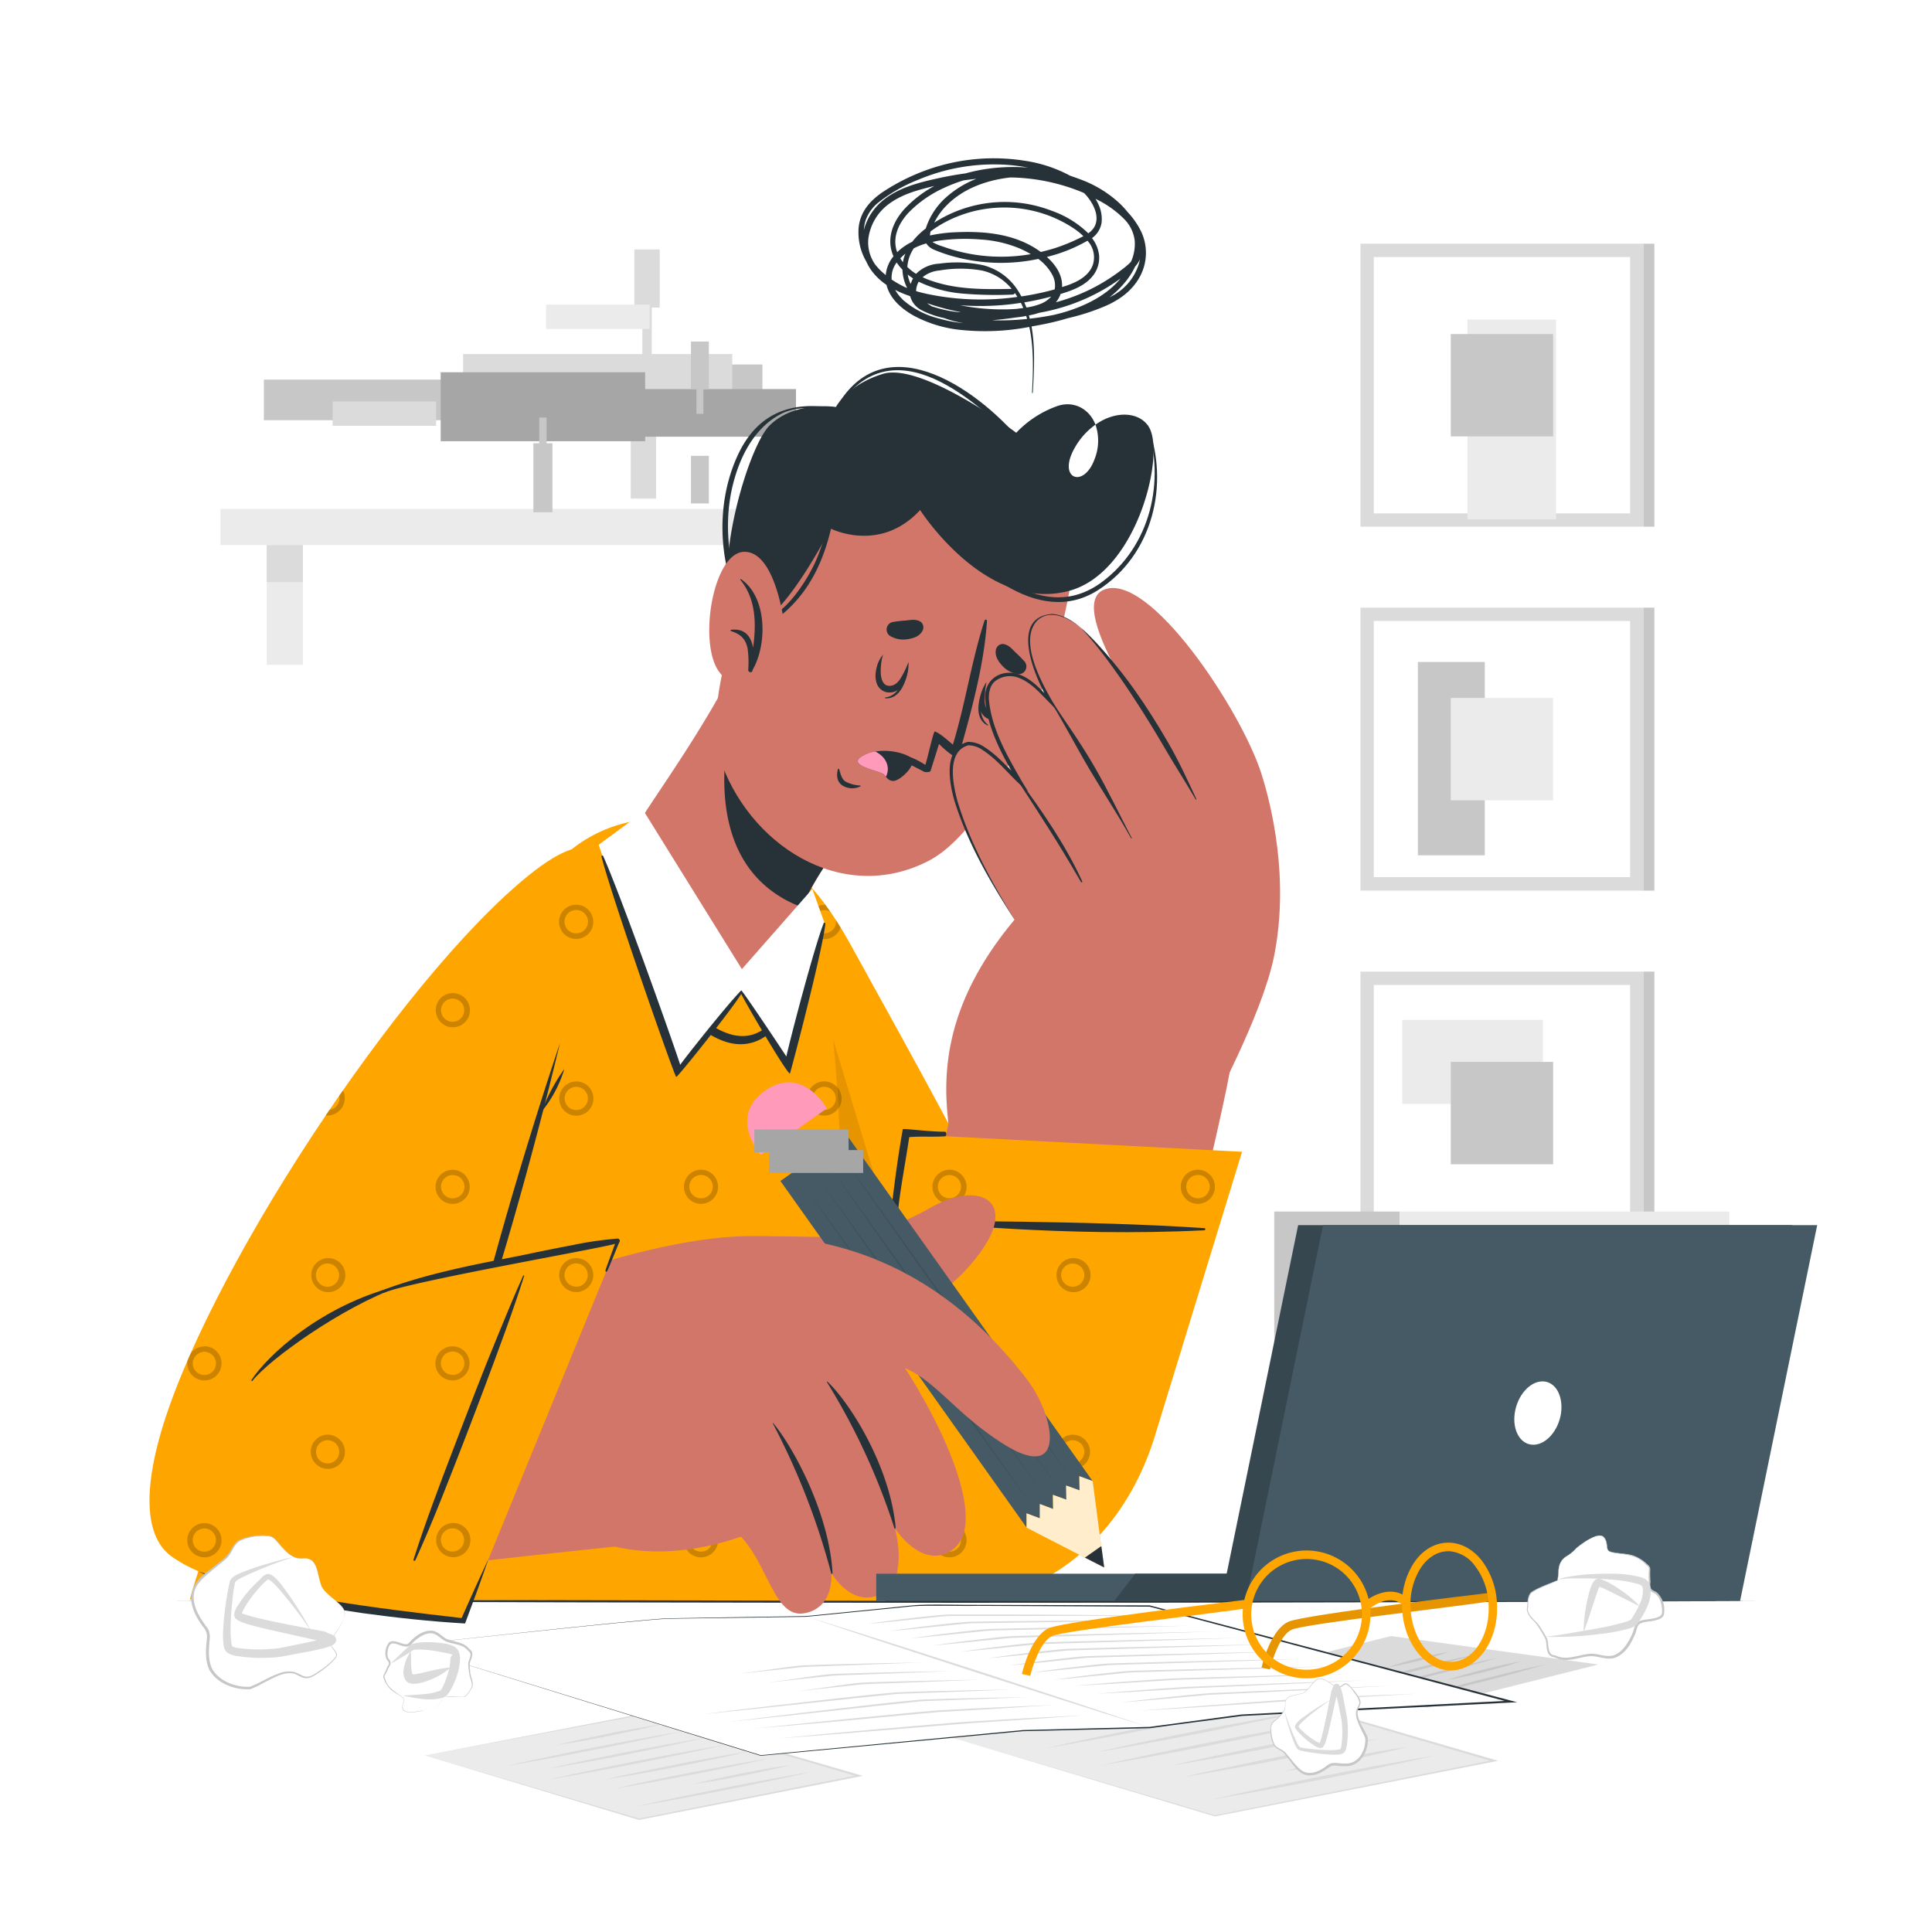 <svg class="animated" id="freepik_stories-writers-block" xmlns="http://www.w3.org/2000/svg" viewBox="0 0 500 500" version="1.1" xmlns:xlink="http://www.w3.org/1999/xlink" xmlns:svgjs="http://svgjs.com/svgjs"><style>svg#freepik_stories-writers-block:not(.animated) .animable {opacity: 0;}svg#freepik_stories-writers-block.animated #freepik--Line--inject-210 {animation: 1.5s Infinite  linear floating;animation-delay: 0s;}            @keyframes floating {                0% {                    opacity: 1;                    transform: translateY(0px);                }                50% {                    transform: translateY(-10px);                }                100% {                    opacity: 1;                    transform: translateY(0px);                }            }        </style><g id="freepik--background-complete--inject-210" class="animable" style="transform-origin: 257.745px 238.192px;"><rect x="355.54" y="66.52" width="66.33" height="66.33" style="fill: rgb(255, 255, 255); transform-origin: 388.705px 99.685px;" id="eltw2vl9p7fia" class="animable"></rect><path d="M352.09,63.07v73.24h73.23V63.07Zm69.78,69.79H355.54V66.52h66.33Z" style="fill: rgb(219, 219, 219); transform-origin: 388.705px 99.69px;" id="elgu74ga3nbnk" class="animable"></path><g id="elctrcrekywn7"><rect x="379.78" y="82.7" width="22.93" height="51.7" style="fill: rgb(235, 235, 235); transform-origin: 391.245px 108.55px; transform: rotate(90deg);" class="animable"></rect></g><g id="elnyn7tmg17yg"><rect x="375.46" y="86.45" width="26.49" height="26.49" style="fill: rgb(199, 199, 199); transform-origin: 388.705px 99.695px; transform: rotate(90deg);" class="animable"></rect></g><rect x="425.32" y="63.07" width="2.83" height="73.24" style="fill: rgb(199, 199, 199); transform-origin: 426.735px 99.69px;" id="elqvd7hysdpc" class="animable"></rect><rect x="355.54" y="160.71" width="66.33" height="66.33" style="fill: rgb(255, 255, 255); transform-origin: 388.705px 193.875px;" id="elb4rma796b8j" class="animable"></rect><rect x="366.94" y="171.32" width="17.32" height="50.03" style="fill: rgb(199, 199, 199); transform-origin: 375.6px 196.335px;" id="elemgmgnn8dt9" class="animable"></rect><path d="M352.09,157.26v73.23h73.23V157.26ZM421.87,227H355.54V160.71h66.33Z" style="fill: rgb(219, 219, 219); transform-origin: 388.705px 193.875px;" id="elf4tzg7l7thq" class="animable"></path><rect x="375.46" y="180.63" width="26.49" height="26.49" style="fill: rgb(235, 235, 235); transform-origin: 388.705px 193.875px;" id="elff4piysu8sl" class="animable"></rect><rect x="425.32" y="157.26" width="2.83" height="73.24" style="fill: rgb(199, 199, 199); transform-origin: 426.735px 193.88px;" id="el8pw1grrwv2n" class="animable"></rect><rect x="355.54" y="254.9" width="66.33" height="66.33" style="fill: rgb(255, 255, 255); transform-origin: 388.705px 288.065px;" id="el13qjy9ahi2xi" class="animable"></rect><rect x="362.9" y="263.94" width="36.4" height="21.76" style="fill: rgb(235, 235, 235); transform-origin: 381.1px 274.82px;" id="elrxo3tcsu7gg" class="animable"></rect><path d="M352.09,251.45v73.23h73.23V251.45Zm69.78,69.78H355.54V254.9h66.33Z" style="fill: rgb(219, 219, 219); transform-origin: 388.705px 288.065px;" id="elq29ozle3y9" class="animable"></path><rect x="375.46" y="274.82" width="26.49" height="26.49" style="fill: rgb(199, 199, 199); transform-origin: 388.705px 288.065px;" id="elm0fr3tnw3i" class="animable"></rect><rect x="425.32" y="251.45" width="2.83" height="73.24" style="fill: rgb(199, 199, 199); transform-origin: 426.735px 288.07px;" id="ell3f2ejpz7p" class="animable"></rect><g id="eluv8uwikwwm"><rect x="57.06" y="131.7" width="157.8" height="9.37" style="fill: rgb(235, 235, 235); transform-origin: 135.96px 136.385px; transform: rotate(180deg);" class="animable"></rect></g><rect x="193.5" y="141.07" width="9.37" height="30.99" style="fill: rgb(235, 235, 235); transform-origin: 198.185px 156.565px;" id="elfcxlgp1tfds" class="animable"></rect><rect x="193.5" y="141.07" width="9.37" height="9.58" style="fill: rgb(219, 219, 219); transform-origin: 198.185px 145.86px;" id="elpdjeqxszw7" class="animable"></rect><rect x="69.03" y="141.07" width="9.37" height="30.99" style="fill: rgb(235, 235, 235); transform-origin: 73.715px 156.565px;" id="elh3av4o39oxi" class="animable"></rect><rect x="69.03" y="141.07" width="9.37" height="9.58" style="fill: rgb(219, 219, 219); transform-origin: 73.715px 145.86px;" id="el01wdjbv79acu" class="animable"></rect><g id="elxzt1dnpi47d"><rect x="137.6" y="94.33" width="59.72" height="15.04" style="fill: rgb(199, 199, 199); transform-origin: 167.46px 101.85px; transform: rotate(90deg);" class="animable"></rect></g><g id="el4nok9oqafkg"><rect x="164.17" y="64.56" width="6.56" height="15.04" style="fill: rgb(219, 219, 219); transform-origin: 167.45px 72.08px; transform: rotate(90deg);" class="animable"></rect></g><g id="elpnsh7mpmiz"><rect x="166.24" y="77.46" width="2.44" height="15.04" style="fill: rgb(219, 219, 219); transform-origin: 167.46px 84.98px; transform: rotate(90deg);" class="animable"></rect></g><g id="elo1fho74m2x"><rect x="163.23" y="112.13" width="6.56" height="16.91" style="fill: rgb(219, 219, 219); transform-origin: 166.51px 120.585px; transform: rotate(90deg);" class="animable"></rect></g><g id="els6dg3rxecvm"><rect x="119.85" y="91.62" width="69.66" height="10.51" style="fill: rgb(219, 219, 219); transform-origin: 154.68px 96.875px; transform: rotate(90deg);" class="animable"></rect></g><g id="elsfh7z8vjnhi"><rect x="141.33" y="78.84" width="26.79" height="6.31" style="fill: rgb(235, 235, 235); transform-origin: 154.725px 81.995px; transform: rotate(90deg);" class="animable"></rect></g><g id="elugmgjcb0rc"><rect x="68.29" y="98.24" width="69.66" height="10.51" style="fill: rgb(199, 199, 199); transform-origin: 103.12px 103.495px; transform: rotate(135.33deg);" class="animable"></rect></g><g id="elb31vs0mjtwl"><rect x="86.08" y="103.89" width="26.79" height="6.31" style="fill: rgb(219, 219, 219); transform-origin: 99.475px 107.045px; transform: rotate(135.33deg);" class="animable"></rect></g><g id="elrza58h73tn"><rect x="114.05" y="96.34" width="52.91" height="17.85" style="fill: rgb(166, 166, 166); transform-origin: 140.505px 105.265px; transform: rotate(90deg);" class="animable"></rect></g><g id="elzsx75actw2"><rect x="138.04" y="114.72" width="4.93" height="17.85" style="fill: rgb(199, 199, 199); transform-origin: 140.505px 123.645px; transform: rotate(90deg);" class="animable"></rect></g><g id="el0lthc94d5a9"><rect x="139.55" y="108.06" width="1.91" height="17.85" style="fill: rgb(199, 199, 199); transform-origin: 140.505px 116.985px; transform: rotate(90deg);" class="animable"></rect></g><g id="elr8rt2hv75fj"><rect x="156.27" y="100.69" width="49.73" height="12.33" style="fill: rgb(166, 166, 166); transform-origin: 181.135px 106.855px; transform: rotate(90deg);" class="animable"></rect></g><g id="elb0adkp43mop"><rect x="178.82" y="117.96" width="4.63" height="12.33" style="fill: rgb(199, 199, 199); transform-origin: 181.135px 124.125px; transform: rotate(90deg);" class="animable"></rect></g><g id="el3qtpzto9ysg"><rect x="178.82" y="88.39" width="4.63" height="12.33" style="fill: rgb(199, 199, 199); transform-origin: 181.135px 94.555px; transform: rotate(90deg);" class="animable"></rect></g><g id="elv8zx5e1cwhh"><rect x="180.24" y="94.78" width="1.8" height="12.33" style="fill: rgb(199, 199, 199); transform-origin: 181.14px 100.945px; transform: rotate(90deg);" class="animable"></rect></g><g id="elfa8hmk7fbom"><rect x="362.2" y="313.54" width="85.34" height="100.8" style="fill: rgb(235, 235, 235); transform-origin: 404.87px 363.94px; transform: rotate(180deg);" class="animable"></rect></g><g id="el3whxavge6p"><rect x="329.77" y="313.54" width="32.43" height="100.8" style="fill: rgb(199, 199, 199); transform-origin: 345.985px 363.94px; transform: rotate(180deg);" class="animable"></rect></g><polygon points="447.54 375.08 362.2 375.08 428.85 377.11 447.54 375.08" style="fill: rgb(199, 199, 199); transform-origin: 404.87px 376.095px;" id="elh0z4m5hu7p" class="animable"></polygon><polygon points="362.2 404.85 447.54 404.85 380.89 406.87 362.2 404.85" style="fill: rgb(199, 199, 199); transform-origin: 404.87px 405.86px;" id="eloizfn5jqx0r" class="animable"></polygon><polygon points="447.54 353.14 393.48 353.14 441.54 354.79 447.54 353.14" style="fill: rgb(199, 199, 199); transform-origin: 420.51px 353.965px;" id="eldj7u4fjjb4g" class="animable"></polygon><polygon points="362.2 393.3 416.26 393.3 368.2 394.95 362.2 393.3" style="fill: rgb(199, 199, 199); transform-origin: 389.23px 394.125px;" id="elzxn9ec5913" class="animable"></polygon><polygon points="362.2 340.46 416.26 340.46 368.2 342.11 362.2 340.46" style="fill: rgb(199, 199, 199); transform-origin: 389.23px 341.285px;" id="el176vg98in92" class="animable"></polygon><polygon points="427.07 344.4 366.1 344.4 376.26 345.39 427.07 344.4" style="fill: rgb(199, 199, 199); transform-origin: 396.585px 344.895px;" id="eleigdllfudu" class="animable"></polygon><polygon points="439.24 383.5 378.28 383.5 388.44 384.49 439.24 383.5" style="fill: rgb(199, 199, 199); transform-origin: 408.76px 383.995px;" id="elvy4ao6tozdo" class="animable"></polygon><polygon points="447.48 324.64 386.51 324.64 396.68 325.63 447.48 324.64" style="fill: rgb(199, 199, 199); transform-origin: 416.995px 325.135px;" id="el4a9key5y3jl" class="animable"></polygon><polygon points="401.75 360.62 362.2 360.62 355.14 363.26 401.75 360.62" style="fill: rgb(235, 235, 235); transform-origin: 378.445px 361.94px;" id="el6dzwk0zudle" class="animable"></polygon><polygon points="392.22 386.94 352.67 386.94 345.61 389.58 392.22 386.94" style="fill: rgb(235, 235, 235); transform-origin: 368.915px 388.26px;" id="ellozyjgieori" class="animable"></polygon><polygon points="400.92 398.54 361.37 398.54 354.3 401.18 400.92 398.54" style="fill: rgb(235, 235, 235); transform-origin: 377.61px 399.86px;" id="el1pp3qb5y7jl" class="animable"></polygon><polygon points="400.92 329.79 361.37 329.79 354.3 332.43 400.92 329.79" style="fill: rgb(235, 235, 235); transform-origin: 377.61px 331.11px;" id="el1bhfj748z91" class="animable"></polygon><polygon points="458.43 360.62 418.88 360.62 411.82 363.26 458.43 360.62" style="fill: rgb(219, 219, 219); transform-origin: 435.125px 361.94px;" id="el1eecvnmgzwc" class="animable"></polygon><polygon points="408.05 331.11 447.6 331.11 454.66 333.75 408.05 331.11" style="fill: rgb(235, 235, 235); transform-origin: 431.355px 332.43px;" id="el4vx2ddsjmzs" class="animable"></polygon><polygon points="405.55 391.98 445.1 391.98 452.17 394.62 405.55 391.98" style="fill: rgb(235, 235, 235); transform-origin: 428.86px 393.3px;" id="elhg3dyyqe5k8" class="animable"></polygon><polygon points="407.69 395.9 447.23 395.9 454.3 398.54 407.69 395.9" style="fill: rgb(219, 219, 219); transform-origin: 430.995px 397.22px;" id="eljiuoy1gurx" class="animable"></polygon><polygon points="362.2 386.94 330.44 386.94 323.38 389.58 362.2 386.94" style="fill: rgb(199, 199, 199); transform-origin: 342.79px 388.26px;" id="elu4br7ssngn8" class="animable"></polygon><polygon points="351.12 375.08 326.49 375.08 329.77 372.93 351.12 375.08" style="fill: rgb(199, 199, 199); transform-origin: 338.805px 374.005px;" id="eln3mazv3j0e" class="animable"></polygon></g><g id="freepik--Table--inject-210" class="animable" style="transform-origin: 250px 414.338px;"><path d="M45.75,414.34c130.86-.61,277.64-.62,408.5,0-130.86.61-277.64.61-408.5,0Z" style="fill: rgb(38, 50, 56); transform-origin: 250px 414.338px;" id="elfz0wxmgsxb" class="animable"></path></g><g id="freepik--Sheets--inject-210" class="animable" style="transform-origin: 259.045px 443.134px;"><polygon points="318.87 433.68 360.04 423.56 412.35 430.85 369.4 441.72 318.87 433.68" style="fill: rgb(219, 219, 219); transform-origin: 365.61px 432.64px;" id="el876qvctxy3r" class="animable"></polygon><path d="M318.87,433.68,360,423.41c0-.05,52.34,7.22,52.39,7.19l1.27.18-1.25.31-43,10.8s-50.51-8.22-50.54-8.21Zm0,0s50.78,7.88,50.49,7.87l42.93-10.94,0,.49s-52.5-7.4-52.24-7.39l-41.21,10Z" style="fill: rgb(219, 219, 219); transform-origin: 366.25px 432.65px;" id="el321bimmzkox" class="animable"></path><path d="M367.76,438.9c2.54-.78,5.15-1.5,7.77-2.22s5.28-1.41,8-2.09,5.37-1.34,8.11-2l4.12-.95c1.4-.3,2.77-.61,4.19-.89-1.26.39-2.56.75-3.84,1.13L392.14,433c-2.61.72-5.28,1.4-7.95,2.08s-5.38,1.35-8.12,2S370.59,438.32,367.76,438.9Z" style="fill: rgb(199, 199, 199); transform-origin: 383.855px 434.825px;" id="eli70isff18jl" class="animable"></path><path d="M374.57,434.78c2.91-1,6-1.84,9.21-2.66s6.45-1.56,9.92-2.18c-2.91,1-6,1.85-9.21,2.67S378,434.17,374.57,434.78Z" style="fill: rgb(199, 199, 199); transform-origin: 384.135px 432.36px;" id="elep4vg6dfae8" class="animable"></path><path d="M355.36,437.25c2.53-.78,5.14-1.5,7.76-2.22s5.29-1.4,7.95-2.09,5.38-1.34,8.12-2l4.12-1c1.39-.3,2.77-.62,4.19-.9-1.26.39-2.57.76-3.85,1.14l-3.91,1.08c-2.62.72-5.29,1.41-8,2.09s-5.37,1.34-8.11,2S358.18,436.67,355.36,437.25Z" style="fill: rgb(199, 199, 199); transform-origin: 371.43px 433.145px;" id="elpg79ie4zp5d" class="animable"></path><path d="M353.77,435.26c4.31-1.35,8.84-2.55,13.41-3.72s9.25-2.27,14.12-3.24c-4.31,1.35-8.83,2.55-13.41,3.72S358.64,434.29,353.77,435.26Z" style="fill: rgb(199, 199, 199); transform-origin: 367.535px 431.78px;" id="elav2iy9m62ov" class="animable"></path><path d="M359.16,431.51c2.37-.87,5-1.58,7.61-2.26s5.39-1.3,8.32-1.78c-2.37.87-5,1.58-7.61,2.26S362.09,431,359.16,431.51Z" style="fill: rgb(199, 199, 199); transform-origin: 367.125px 429.49px;" id="elqdsf6p75hca" class="animable"></path><polygon points="109.95 454.31 167.09 443.49 222.21 459.6 165.37 470.8 109.95 454.31" style="fill: rgb(235, 235, 235); transform-origin: 166.08px 457.145px;" id="elpeolo4ox5w" class="animable"></polygon><path d="M110,454.31l57.13-11,55.19,16,1,.29-1,.19L165.36,471S110,454.31,110,454.31Zm0,0s55.7,16.38,55.38,16.33l56.82-11.28,0,.48s-55.35-16.24-55-16.18L110,454.31Z" style="fill: rgb(219, 219, 219); transform-origin: 166.66px 457.155px;" id="el96eem73tbmp" class="animable"></path><path d="M164.57,467.52c3.72-.86,7.49-1.67,11.27-2.46s7.58-1.56,11.39-2.32,7.64-1.49,11.49-2.19l5.79-1.06c1.94-.33,3.87-.68,5.83-1-1.86.44-3.74.84-5.61,1.26l-5.66,1.2c-3.77.8-7.58,1.56-11.39,2.32s-7.64,1.49-11.5,2.19S168.47,466.88,164.57,467.52Z" style="fill: rgb(219, 219, 219); transform-origin: 187.455px 463.005px;" id="elj7wnoey1vr" class="animable"></path><path d="M179.21,461.78c4.07-1,8.28-1.93,12.52-2.78s8.55-1.62,13-2.24c-4.07,1.05-8.28,1.93-12.52,2.78S183.64,461.16,179.21,461.78Z" style="fill: rgb(219, 219, 219); transform-origin: 191.97px 459.27px;" id="eludwfee8a0nq" class="animable"></path><path d="M158.94,462.93c3.25-.77,6.55-1.48,9.86-2.19s6.64-1.37,10-2,6.7-1.3,10.09-1.91l5.08-.91c1.71-.29,3.4-.59,5.13-.86-1.62.39-3.27.74-4.91,1.12l-4.95,1.06c-3.31.71-6.65,1.38-10,2s-6.7,1.31-10.09,1.92S162.37,462.38,158.94,462.93Z" style="fill: rgb(219, 219, 219); transform-origin: 179.02px 458.995px;" id="el5ffhhekfw6m" class="animable"></path><path d="M156.28,460.6c3-.72,6.06-1.38,9.12-2s6.14-1.27,9.24-1.89,6.2-1.21,9.34-1.77l4.71-.84c1.59-.26,3.16-.54,4.76-.78-1.5.36-3,.7-4.54,1.05l-4.58,1c-3.06.65-6.15,1.27-9.24,1.89s-6.21,1.21-9.35,1.77S159.47,460.1,156.28,460.6Z" style="fill: rgb(219, 219, 219); transform-origin: 174.865px 456.96px;" id="el3p4ku87fj86" class="animable"></path><path d="M142,460.56c3.72-.87,7.5-1.67,11.27-2.46s7.59-1.56,11.39-2.32,7.64-1.49,11.5-2.2l5.78-1.05c2-.33,3.88-.68,5.84-1-1.86.43-3.75.84-5.61,1.26l-5.66,1.2c-3.78.8-7.59,1.56-11.4,2.32s-7.64,1.48-11.49,2.19S146,459.92,142,460.56Z" style="fill: rgb(219, 219, 219); transform-origin: 164.89px 456.045px;" id="elqd063cn8j" class="animable"></path><path d="M141.57,457.8c3.29-.78,6.63-1.5,10-2.21s6.72-1.39,10.1-2.06,6.78-1.32,10.21-1.94l5.14-.92c1.73-.29,3.44-.6,5.19-.87-1.65.39-3.32.75-5,1.13l-5,1.07c-3.35.72-6.73,1.39-10.11,2.07s-6.78,1.32-10.2,1.93S145.05,457.24,141.57,457.8Z" style="fill: rgb(219, 219, 219); transform-origin: 161.89px 453.8px;" id="els18vxairq" class="animable"></path><path d="M130.78,457.07c3.72-.86,7.49-1.66,11.27-2.46s7.58-1.56,11.39-2.31,7.64-1.49,11.5-2.2l5.78-1.05c1.95-.33,3.88-.68,5.83-1-1.85.43-3.74.84-5.61,1.26l-5.66,1.2c-3.77.8-7.58,1.56-11.39,2.31s-7.64,1.49-11.49,2.2S134.69,456.43,130.78,457.07Z" style="fill: rgb(219, 219, 219); transform-origin: 153.665px 452.56px;" id="eltejnubndzdd" class="animable"></path><path d="M143.87,451.65c4.33-1.1,8.8-2,13.3-2.94s9.07-1.72,13.75-2.39c-4.33,1.1-8.8,2-13.3,2.93S148.56,451,143.87,451.65Z" style="fill: rgb(219, 219, 219); transform-origin: 157.395px 448.985px;" id="elouyxc03vmlj" class="animable"></path><polygon points="244 448.96 316.6 435.21 386.65 455.68 314.41 469.92 244 448.96" style="fill: rgb(235, 235, 235); transform-origin: 315.325px 452.565px;" id="elw9baffnno0i" class="animable"></polygon><path d="M244,449,316.6,435s70.09,20.41,70.12,20.4l1,.29-1,.2L314.4,470.09S244.05,449,244,449Zm0,0s70.72,20.85,70.38,20.79l72.22-14.31,0,.48s-70.28-20.59-69.95-20.54L244,449Z" style="fill: rgb(219, 219, 219); transform-origin: 315.86px 452.545px;" id="ele1tltfal8a" class="animable"></path><path d="M313.39,465.75c4.73-1.1,9.52-2.12,14.33-3.13s9.63-2,14.47-2.95,9.71-1.89,14.61-2.78l7.35-1.34c2.47-.42,4.92-.86,7.41-1.26-2.36.55-4.75,1.06-7.13,1.6l-7.19,1.52c-4.8,1-9.64,2-14.48,2.95s-9.71,1.89-14.6,2.78S318.36,464.93,313.39,465.75Z" style="fill: rgb(219, 219, 219); transform-origin: 342.475px 460.02px;" id="el977rax1y0bm" class="animable"></path><path d="M332,458.46c5.18-1.33,10.53-2.46,15.92-3.54s10.86-2.05,16.48-2.85c-5.17,1.34-10.52,2.46-15.91,3.54S337.63,457.66,332,458.46Z" style="fill: rgb(219, 219, 219); transform-origin: 348.2px 455.265px;" id="el7a1vgnaszl8" class="animable"></path><path d="M306.24,459.91c4.13-1,8.33-1.88,12.53-2.77s8.44-1.75,12.69-2.59,8.51-1.66,12.82-2.44l6.45-1.16c2.18-.36,4.33-.75,6.52-1.09-2.06.5-4.16.95-6.24,1.43l-6.29,1.35c-4.2.9-8.45,1.74-12.69,2.59s-8.52,1.66-12.82,2.43S310.61,459.22,306.24,459.91Z" style="fill: rgb(219, 219, 219); transform-origin: 331.745px 454.885px;" id="ell9rv4spdcum" class="animable"></path><path d="M302.86,457c3.82-.92,7.7-1.76,11.59-2.59s7.81-1.62,11.74-2.41,7.89-1.53,11.87-2.25l6-1.06c2-.33,4-.69,6-1-1.9.47-3.84.89-5.76,1.33l-5.82,1.26c-3.89.84-7.82,1.62-11.75,2.41s-7.88,1.53-11.87,2.24S306.91,456.32,302.86,457Z" style="fill: rgb(219, 219, 219); transform-origin: 326.46px 452.345px;" id="elg76gf24jfov" class="animable"></path><path d="M284.77,456.9c4.73-1.1,9.52-2.12,14.32-3.13s9.64-2,14.48-2.94,9.71-1.9,14.61-2.79l7.35-1.34c2.47-.42,4.92-.86,7.41-1.26-2.36.55-4.76,1.06-7.13,1.6l-7.19,1.53c-4.8,1-9.64,2-14.48,2.94s-9.71,1.89-14.61,2.79S289.74,456.08,284.77,456.9Z" style="fill: rgb(219, 219, 219); transform-origin: 313.855px 451.17px;" id="el522ywsoyqto" class="animable"></path><path d="M284.17,453.4c4.18-1,8.43-1.91,12.68-2.81s8.55-1.76,12.84-2.62,8.62-1.68,13-2.46l6.53-1.18c2.2-.37,4.38-.76,6.59-1.1-2.08.5-4.21,1-6.31,1.44L323.1,446c-4.25.91-8.54,1.77-12.84,2.62s-8.61,1.68-13,2.47S288.59,452.69,284.17,453.4Z" style="fill: rgb(219, 219, 219); transform-origin: 309.99px 448.315px;" id="elow2isci2cn" class="animable"></path><path d="M270.46,452.48c4.73-1.1,9.52-2.12,14.32-3.13s9.64-2,14.48-3,9.7-1.89,14.6-2.78l7.35-1.34c2.48-.42,4.93-.86,7.42-1.26-2.36.55-4.76,1.06-7.13,1.6l-7.19,1.52c-4.8,1-9.64,2-14.48,2.95s-9.71,1.89-14.61,2.78S275.43,451.66,270.46,452.48Z" style="fill: rgb(219, 219, 219); transform-origin: 299.545px 446.725px;" id="el9clirznus9g" class="animable"></path><path d="M287.09,445.58c5.51-1.4,11.18-2.59,16.9-3.73s11.52-2.19,17.48-3.05c-5.5,1.4-11.18,2.59-16.9,3.73S293.05,444.72,287.09,445.58Z" style="fill: rgb(219, 219, 219); transform-origin: 304.28px 442.19px;" id="elnl8ttydtv9l" class="animable"></path><path d="M104.44,425.75l92.44,28.57,67.85-6.44,32.87-.8,23.71-3.18,69.7-3.53-93.47-24.73s-57.85-.3-60.55-.13-28.37,2.83-28.37,2.83-35.82.39-38.26.57S104.44,425.75,104.44,425.75Z" style="fill: rgb(255, 255, 255); transform-origin: 247.725px 434.889px;" id="eltt1yygam30g" class="animable"></path><path d="M104.44,425.75s92.57,28.51,92.44,28.49l67.85-6.5,32.85-.83,23.7-3.2L391,440.12l-.05.49-93.4-24.8L253,415.59c-3.89.1-12.93-.18-16.69.1l-27.7,2.74-35.93.5c-11.59.65-56,5.73-68.25,6.82Zm0,0c12.57-1.16,56.59-6.24,68.25-6.93l35.93-.58c4.18-.43,24-2.4,27.69-2.78s12.85-.07,16.7-.12l44.53.13s93.48,24.66,93.53,24.66l1.56.41-1.61.08-69.69,3.47-23.72,3.16-32.87.78-67.85,6.37s-92.42-28.64-92.45-28.65Z" style="fill: rgb(38, 50, 56); transform-origin: 248.53px 434.834px;" id="el7tlkoa70mfu" class="animable"></path><polygon points="208.62 418.33 219.91 421.85 231.12 425.39 253.44 432.54 275.61 439.77 286.64 443.41 297.6 447.08 286.31 443.57 275.1 440.02 252.78 432.87 230.61 425.65 219.58 422.01 208.62 418.33" style="fill: rgb(219, 219, 219); transform-origin: 253.11px 432.705px;" id="el0qpc0cb8kpkg" class="animable"></polygon><path d="M182,443.61q9.63-1.22,19.36-2.33c6.47-.77,13-1.47,19.5-2.2q4.88-.54,9.84-1c.86-.09,1.75-.14,2.61-.16l2.58-.08,5.18-.16c6.91-.17,13.83-.33,20.78-.43-6.85.3-13.72.55-20.59.8l-5.16.18c-1.69.08-3.48.09-5,.26-3.27.32-6.52.69-9.79,1l-19.6,2.09C195.16,442.28,188.61,443,182,443.61Z" style="fill: rgb(219, 219, 219); transform-origin: 221.925px 440.43px;" id="el32nidi9p9ab" class="animable"></path><path d="M206.67,437.64c6.59-.84,11.94-1.76,15.35-2.09.88-.08,1.8-.13,2.68-.16l2.66-.09,5.31-.15c7.11-.18,14.22-.35,21.36-.46-7,.32-14.1.57-21.16.84l-5.3.18c-1.74.09-3.58.1-5.17.27C219,436.31,213.43,437,206.67,437.64Z" style="fill: rgb(219, 219, 219); transform-origin: 230.35px 436.165px;" id="elcx1qmsjsmki" class="animable"></path><path d="M198.9,435.41c6.6-.84,11.95-1.76,15.36-2.09.88-.08,1.8-.13,2.68-.15l2.66-.09,5.31-.16c7.11-.18,14.22-.35,21.36-.45-7,.31-14.11.56-21.16.83l-5.3.19c-1.74.08-3.58.09-5.17.26C211.27,434.08,205.67,434.74,198.9,435.41Z" style="fill: rgb(219, 219, 219); transform-origin: 222.585px 433.94px;" id="elsco81w03jt" class="animable"></path><path d="M191.14,433.18c6.6-.84,12-1.75,15.36-2.08.88-.09,1.79-.14,2.68-.16l2.65-.09,5.32-.16c7.11-.18,14.21-.35,21.35-.45-7,.31-14.1.57-21.15.83l-5.3.19c-1.74.08-3.58.09-5.17.26C203.51,431.85,197.91,432.51,191.14,433.18Z" style="fill: rgb(219, 219, 219); transform-origin: 214.82px 431.71px;" id="elx9wib34nfph" class="animable"></path><path d="M188.5,445.64c6.21-.81,12.47-1.58,18.74-2.33s12.59-1.48,18.89-2.2c3.15-.37,6.33-.71,9.52-1,.81-.08,1.59-.16,2.46-.23s1.69-.07,2.53-.1l5-.16c6.72-.17,13.45-.32,20.21-.41-6.66.3-13.34.54-20,.79l-5,.18c-.83,0-1.68.06-2.46.12s-1.56.15-2.35.23l-9.49,1c-6.34.68-12.64,1.42-19,2.09S194.88,445,188.5,445.64Z" style="fill: rgb(219, 219, 219); transform-origin: 227.175px 442.425px;" id="elrjc88zmzfcj" class="animable"></path><path d="M194.93,447.39q9.51-1.06,19.1-2c6.37-.67,12.8-1.27,19.21-1.9,3.23-.31,6.39-.62,9.74-.86l10-.52c6.66-.31,13.31-.63,20-.89-6.56.47-13.15.87-19.75,1.27l-9.92.56c-3.18.24-6.41.58-9.63.87-6.45.58-12.85,1.22-19.31,1.79S201.42,446.84,194.93,447.39Z" style="fill: rgb(219, 219, 219); transform-origin: 233.955px 444.305px;" id="eljvfkw80xi3" class="animable"></path><path d="M290,440.63q8.34-1.06,16.9-1.89c1.43-.13,2.85-.28,4.3-.4.73-.06,1.45-.12,2.23-.16l2.23-.1,8.91-.39c5.93-.27,11.88-.49,17.83-.74s11.9-.47,17.86-.69q-8.83.48-17.71.93c-5.92.29-11.83.59-17.76.86l-8.89.42-2.22.1c-.68,0-1.41.11-2.12.17l-4.3.38C301.56,439.65,295.83,440.17,290,440.63Z" style="fill: rgb(219, 219, 219); transform-origin: 325.13px 438.445px;" id="elnfvrialdge" class="animable"></path><path d="M283.79,438.35q8.47-.77,17.11-1.36c2.89-.2,5.73-.42,8.74-.52l8.82-.35c5.88-.24,11.78-.45,17.67-.67s11.8-.42,17.72-.61q-8.76.44-17.56.84t-17.6.79l-8.81.37c-1.46.05-2.86.16-4.32.24l-4.34.27Q292.56,437.91,283.79,438.35Z" style="fill: rgb(219, 219, 219); transform-origin: 318.82px 436.595px;" id="eleq6lmx5nu4k" class="animable"></path><path d="M277.78,436.3c5.74-.51,11.54-1,17.39-1.37,2.94-.2,5.83-.42,8.84-.57l9-.27c6-.18,12.05-.33,18.08-.49s12.07-.3,18.12-.43q-9,.36-18,.68t-18,.61c-3,.1-6,.18-9,.29l-8.8.54Q286.7,435.86,277.78,436.3Z" style="fill: rgb(219, 219, 219); transform-origin: 313.495px 434.735px;" id="el2n1wwx3jir3" class="animable"></path><path d="M272.62,434.75c5.45-.81,11-1.48,16.73-2.07l2.17-.2c.74-.06,1.53-.09,2.28-.11l4.49-.12,9-.23q18-.42,36-.74-17.9.62-35.84,1.11l-9,.26-4.48.13c-1.5,0-2.81.19-4.27.32C284.05,433.64,278.4,434.26,272.62,434.75Z" style="fill: rgb(219, 219, 219); transform-origin: 307.955px 433.015px;" id="elvlv5kk45hzh" class="animable"></path><path d="M267,432.88c5.42-.82,11-1.49,16.67-2.1l2.16-.2c.74-.06,1.53-.09,2.27-.11l4.48-.13,9-.24q17.93-.44,35.91-.77-17.83.63-35.73,1.15l-8.94.26-4.46.14c-1.5,0-2.81.2-4.26.32C278.36,431.76,272.74,432.39,267,432.88Z" style="fill: rgb(219, 219, 219); transform-origin: 302.245px 431.105px;" id="elz6eor14ilfa" class="animable"></path><path d="M261.33,431c5.43-.82,11-1.5,16.67-2.11l2.17-.2c.73-.06,1.53-.09,2.27-.11l4.47-.13,9-.24q17.94-.44,35.91-.78c-11.89.43-23.81.79-35.73,1.16l-8.94.26-4.46.14c-1.5,0-2.8.2-4.26.32C272.72,429.89,267.09,430.53,261.33,431Z" style="fill: rgb(219, 219, 219); transform-origin: 296.575px 429.215px;" id="eluy8i2dnq3v" class="animable"></path><path d="M255.68,429.16c5.59-.84,11.33-1.54,17.17-2.15.73-.08,1.46-.15,2.22-.21s1.58-.09,2.34-.12l4.61-.12,9.22-.25q18.45-.44,37-.78-18.36.64-36.77,1.17l-9.21.27-4.59.14c-1.54,0-2.88.2-4.38.33C267.41,428,261.62,428.66,255.68,429.16Z" style="fill: rgb(219, 219, 219); transform-origin: 291.96px 427.345px;" id="eln262l2ycx2e" class="animable"></path><path d="M248.36,427.5c5.59-.84,11.33-1.53,17.16-2.15l2.23-.2c.76-.07,1.58-.1,2.34-.12l4.61-.13,9.22-.24q18.45-.45,37-.79c-12.24.44-24.51.81-36.77,1.18l-9.21.26-4.59.15c-1.54,0-2.89.2-4.39.32C260.08,426.35,254.3,427,248.36,427.5Z" style="fill: rgb(219, 219, 219); transform-origin: 284.64px 425.685px;" id="el5r1hwmwta2w" class="animable"></path><path d="M241.24,425.88c5.59-.84,11.32-1.54,17.16-2.15.73-.08,1.47-.15,2.23-.21s1.57-.1,2.34-.12l4.6-.13,9.22-.24q18.46-.45,37-.78-18.36.64-36.78,1.17l-9.2.26-4.6.15c-1.54,0-2.88.2-4.38.33C253,424.72,247.17,425.37,241.24,425.88Z" style="fill: rgb(219, 219, 219); transform-origin: 277.515px 424.065px;" id="el4ntyuwjq78" class="animable"></path><path d="M235.59,424c5.58-.83,11.31-1.53,17.14-2.14.73-.08,1.46-.15,2.22-.21s1.57-.1,2.34-.11l4.62-.11,9.23-.17q18.5-.31,37-.52-18.41.51-36.85.9l-9.21.21-4.6.11c-1.53,0-2.88.2-4.37.33C247.3,422.86,241.52,423.51,235.59,424Z" style="fill: rgb(219, 219, 219); transform-origin: 271.865px 422.37px;" id="el9qjtgwupk0h" class="animable"></path><path d="M230,422.15c5.57-.84,11.29-1.53,17.1-2.14.73-.08,1.46-.15,2.22-.21s1.57-.1,2.35-.11l4.63-.07,9.25-.11q18.51-.17,37.07-.21-18.44.36-36.92.6l-9.24.13-4.6.08c-1.5,0-2.87.2-4.35.33C241.63,421,235.86,421.65,230,422.15Z" style="fill: rgb(219, 219, 219); transform-origin: 266.31px 420.725px;" id="el9wamflx33td" class="animable"></path><path d="M224.3,420.29c5.56-.84,11.27-1.53,17.07-2.14.73-.08,1.46-.15,2.22-.21s1.56-.1,2.35-.11h13.92c6.18,0,12.38.06,18.57.1s12.38.11,18.58.19q-18.5.09-37,.09l-9.26,0-4.61,0c-1.48,0-2.86.2-4.33.32C236,419.14,230.21,419.79,224.3,420.29Z" style="fill: rgb(219, 219, 219); transform-origin: 260.655px 419.06px;" id="elbr8k4drszy4" class="animable"></path><path d="M201.46,449.91q9.72-1,19.51-1.85c6.51-.6,13.07-1.14,19.61-1.71,3.28-.28,6.53-.54,9.9-.78l10-.6c6.68-.38,13.37-.75,20.1-1.07-6.59.52-13.22,1-19.85,1.43l-10,.65c-3.25.24-6.54.55-9.82.8l-19.7,1.61C214.66,448.91,208.08,449.43,201.46,449.91Z" style="fill: rgb(219, 219, 219); transform-origin: 241.02px 446.905px;" id="elbrj3cab0te4" class="animable"></path><path d="M294.64,442.77q8.85-.75,17.77-1.4c5.94-.46,11.91-.87,17.88-1.3,3-.21,5.95-.41,9-.58l9.1-.42c6.08-.27,12.16-.53,18.28-.74-6,.39-12,.72-18.07,1.05l-9.07.47c-3,.17-6,.41-9,.6l-17.94,1.2Q303.67,442.24,294.64,442.77Z" style="fill: rgb(219, 219, 219); transform-origin: 330.655px 440.55px;" id="el2j588rzgdh" class="animable"></path></g><g id="freepik--Character--inject-210" class="animable" style="transform-origin: 184.988px 257.565px;"><path d="M220.06,244.34c33.67,60.94,64.74,116.93,60.11,134.56-11,41.91-37.49,34.57-41.48,32.88-27.22-11.55-48.45-105.54-52-154.47C183.46,213.65,202.1,211.82,220.06,244.34Z" style="fill: rgb(255, 165, 0); transform-origin: 233.476px 317.666px;" id="elc9splt9h0mh" class="animable"></path><g id="eliit2g321nh7"><path d="M245.71,302.72a4.42,4.42,0,1,0,4.44,4.4A4.44,4.44,0,0,0,245.71,302.72Zm0,7.39a3,3,0,0,1-3-3,3,3,0,1,1,6,0A3,3,0,0,1,245.71,310.11Zm0,38.34a4.42,4.42,0,1,0,4.44,4.4A4.44,4.44,0,0,0,245.71,348.45Zm0,7.39a3,3,0,0,1-3-3,3,3,0,1,1,6,0A3,3,0,0,1,245.71,355.84Zm0,38.34a4.43,4.43,0,1,0,4.44,4.36A4.43,4.43,0,0,0,245.71,394.18Zm0,7.39a3,3,0,1,1,3-3A3,3,0,0,1,245.71,401.57Zm31.91-22.84a3,3,0,0,1,0-6,3.05,3.05,0,0,1,3,2.35,23.17,23.17,0,0,0-.11-2.71h0a4.5,4.5,0,0,0-2.88-1,4.43,4.43,0,0,0,0,8.85,4.5,4.5,0,0,0,2.41-.7c0-.18.09-.36.14-.54a13.58,13.58,0,0,0,.38-2.24A3,3,0,0,1,277.62,378.73ZM216.36,238.14a2.6,2.6,0,0,1,0,.4,3,3,0,0,1-6,0,3,3,0,0,1,3-3,2.93,2.93,0,0,1,1.51.4c-.42-.61-.83-1.19-1.25-1.76h-.26a4.43,4.43,0,1,0,4.19,5.88C217.15,239.38,216.76,238.75,216.36,238.14Zm-3,41.73a4.43,4.43,0,1,0,4.44,4.36A4.43,4.43,0,0,0,213.36,279.87Zm0,7.4a3,3,0,1,1,3-3A3,3,0,0,1,213.36,287.27Zm0,38.33A4.41,4.41,0,1,0,217.8,330,4.43,4.43,0,0,0,213.36,325.6Zm0,7.4a3,3,0,1,1,3-3A3,3,0,0,1,213.36,333Zm0,38.29a4.25,4.25,0,0,0-1.78.39c.16.44.33.88.51,1.31a2.89,2.89,0,0,1,1.27-.29,3,3,0,0,1,1,5.87c.19.43.37.86.56,1.28a4.41,4.41,0,0,0,2.88-4.16A4.45,4.45,0,0,0,213.36,371.29Z" style="opacity: 0.2; transform-origin: 244.779px 318.61px;" class="animable"></path></g><g id="ele1xrvxsqyr"><path d="M258.7,410.89a26.21,26.21,0,0,1-20,.89c-27.22-11.55-48.45-105.54-52-154.47-2.06-28.07,4.91-38.85,14.93-34.31Z" style="opacity: 0.1; transform-origin: 222.519px 317.672px;" class="animable"></path></g><path d="M229.16,414.29l-180-.34c.48-4.06,49.11-153.9,98.6-194,19.7-15.94,49.63-5.8,57.41,6.36,18.07,28.24,11,136.89,13.54,149C221.68,389.5,229.16,414.29,229.16,414.29Z" style="fill: rgb(255, 165, 0); transform-origin: 139.16px 313.019px;" id="elzxb0aaubda" class="animable"></path><g id="elm6fyiakt04q"><path d="M185.4,213.68c-.81-.23-1.64-.45-2.48-.64a3,3,0,0,1-1.47,5.65,3,3,0,0,1-.23-6q-1.23-.24-2.49-.42h0a4.37,4.37,0,0,0-1.67,3.41,4.42,4.42,0,1,0,8.84,0A4.18,4.18,0,0,0,185.4,213.68Zm-4,43.3a4.43,4.43,0,1,0,4.44,4.41A4.45,4.45,0,0,0,181.45,257Zm0,7.44a3,3,0,1,1,3-3A3,3,0,0,1,181.45,264.42Zm0,38.3a4.42,4.42,0,1,0,4.44,4.4A4.41,4.41,0,0,0,181.45,302.72Zm0,7.39a3,3,0,0,1-3-3,3,3,0,1,1,6.07,0A3,3,0,0,1,181.45,310.11Zm0,38.34a4.42,4.42,0,1,0,4.44,4.4A4.41,4.41,0,0,0,181.45,348.45Zm0,7.39a3,3,0,0,1-3-3,3,3,0,1,1,6.07,0A3,3,0,0,1,181.45,355.84Zm0,38.34a4.43,4.43,0,1,0,4.44,4.36A4.4,4.4,0,0,0,181.45,394.18Zm0,7.39a3,3,0,1,1,3-3A3,3,0,0,1,181.45,401.57Zm29.24-161.65a2.69,2.69,0,0,1-.31-1.1v0c-.25-.87-.51-1.7-.77-2.52a4.3,4.3,0,0,0-.65,2.27,4.47,4.47,0,0,0,2.41,4C211.15,241.62,210.93,240.76,210.69,239.92Zm5.91,41.35a4.43,4.43,0,1,0,.35,5.61C216.84,285,216.73,283.13,216.6,281.27Zm-3.24,6a3,3,0,1,1,3-3A3,3,0,0,1,213.36,287.27Zm0,38.33A4.41,4.41,0,1,0,217.8,330,4.43,4.43,0,0,0,213.36,325.6Zm0,7.4a3,3,0,1,1,3-3A3,3,0,0,1,213.36,333Zm0,38.29a4.43,4.43,0,1,0,4.44,4.4A4.47,4.47,0,0,0,213.36,371.29Zm0,7.44a3,3,0,1,1,3-3A3,3,0,0,1,213.36,378.73ZM117.36,257c-.32.49-.63,1-.94,1.49a2.84,2.84,0,0,1,.72-.09,3,3,0,1,1,0,6,3,3,0,0,1-2.92-2.35l-.89,1.48a4.39,4.39,0,0,0,3.81,2.28,4.42,4.42,0,0,0,.22-8.84Zm-.22,45.73a4.42,4.42,0,0,0,0,8.84,4.42,4.42,0,1,0,0-8.84Zm0,7.39a3,3,0,0,1-3-3,3,3,0,1,1,6.07,0A3,3,0,0,1,117.14,310.11Zm0,38.34a4.42,4.42,0,0,0,0,8.84,4.42,4.42,0,1,0,0-8.84Zm0,7.39a3,3,0,0,1-3-3,3,3,0,1,1,6.07,0A3,3,0,0,1,117.14,355.84Zm0,38.34a4.43,4.43,0,0,0,0,8.85,4.43,4.43,0,1,0,0-8.85Zm0,7.39a3,3,0,0,1,0-6,3,3,0,1,1,0,6Zm32-167.43a4.43,4.43,0,1,0,4.44,4.4A4.42,4.42,0,0,0,149.1,234.14Zm0,7.4a3,3,0,0,1-3-3,3,3,0,0,1,6.07,0A3,3,0,0,1,149.1,241.54Zm0,38.33a4.43,4.43,0,1,0,4.44,4.36A4.41,4.41,0,0,0,149.1,279.87Zm0,7.4a3,3,0,1,1,3-3A3,3,0,0,1,149.1,287.27Zm0,38.33a4.41,4.41,0,1,0,4.44,4.36A4.41,4.41,0,0,0,149.1,325.6Zm0,7.4a3,3,0,1,1,3-3A3,3,0,0,1,149.1,333Zm0,38.29a4.43,4.43,0,1,0,4.44,4.4A4.45,4.45,0,0,0,149.1,371.29Zm0,7.44a3,3,0,1,1,3-3A3,3,0,0,1,149.1,378.73ZM55.24,394.86l-.46,1.34a3,3,0,0,1-1.8,5.36h0c-.16.5-.32,1-.48,1.45l.39,0a4.45,4.45,0,0,0,4.45-4.49A4.31,4.31,0,0,0,55.24,394.86ZM84.79,325.6a4.37,4.37,0,0,0-3.28,1.51h0l-1,2.44h0c0,.13,0,.26,0,.39a4.42,4.42,0,0,0,4.36,4.45,4.41,4.41,0,1,0,0-8.81Zm0,7.4a3,3,0,0,1,0-6,3,3,0,1,1,0,6Zm0,38.29a4.43,4.43,0,1,0,4.49,4.4A4.49,4.49,0,0,0,84.79,371.29Zm0,7.44a3,3,0,0,1,0-6,3,3,0,1,1,0,6Z" style="opacity: 0.2; transform-origin: 135.15px 307.658px;" class="animable"></path></g><path d="M185.51,258.18c-11.36-2.84-20.74-27.28-21.13-43.35,0-1.11,6-9.48,12.78-20,4.11-6.4,8.53-13.63,12.08-20.51C190,172.89,227,207.1,227,207.1s-11.7,12.24-17.82,24.28a17.08,17.08,0,0,0-1.16,3c-.06.14-.1.32-.18.5C205.94,240.68,196.49,260.91,185.51,258.18Z" style="fill: rgb(211, 118, 106); transform-origin: 195.69px 216.354px;" id="elxrqgsf1u70m" class="animable"></path><path d="M191.8,175.86c-4,12.67-11.29,44.53,11.48,57a29.48,29.48,0,0,0,4.54,2,2.27,2.27,0,0,0,.19-.5,20.45,20.45,0,0,1,1.15-3C215.3,219.32,227,207.09,227,207.09S200.29,182.41,191.8,175.86Z" style="fill: rgb(38, 50, 56); transform-origin: 207.219px 205.36px;" id="elp45elgobpl" class="animable"></path><path d="M211.35,120c-13.19,12.26-30.31,59.89-25.28,75.64,7.29,22.84,31.68,38.77,54.23,27.16,21.85-11.26,43.06-73.72,36.28-89.32C266.59,110.47,230.85,101.84,211.35,120Z" style="fill: rgb(211, 118, 106); transform-origin: 231.518px 168.454px;" id="el0p6e22mn6xyo" class="animable"></path><path d="M276.36,153c-21.41,5.4-38.23-21-38.23-21-10.44,11.32-23.19,4.78-23.19,4.78s-14.06,27.68-21.65,24.8c-11.59-4.37-.6-45.12,5.93-51.52s17.12-4.73,17.12-4.73,2.94-5.74,12.15-8.57C238.67,93.68,263,112,263,112a27.1,27.1,0,0,1,10.51-6.87c4.27-1.55,8.39.61,10,4.77a18.29,18.29,0,0,0-5.43,6.1c-4.5,8,2.42,10.51,5.2,2.81a12.83,12.83,0,0,0,.23-8.91c5.26-3.75,11.44-3.32,13.83.62C301.68,117.65,294.17,148.55,276.36,153Z" style="fill: rgb(38, 50, 56); transform-origin: 243.378px 129.101px;" id="ellaf5boy9vj" class="animable"></path><path d="M216.69,127.09a.4.4,0,1,0-.79-.08c-1.12,6.17-2.23,12.42-4.8,18.22s-11,19.23-18.79,14.41a.35.35,0,0,0-.42.55c4.54,4.7,11-1,14.61-5.23C213.08,147.26,215.62,136.9,216.69,127.09Z" style="fill: rgb(38, 50, 56); transform-origin: 204.246px 144.279px;" id="elk3wzzqa2o5o" class="animable"></path><path d="M297,110c0-.07-.13,0-.11,0,4.69,14.53.91,31.33-11.81,40.7-16,11.78-33-5.92-42.92-17.13-.48-.55-1.39.12-.91.69,9.48,11.29,27,28.65,42.92,18.46C298.42,143.63,302.75,125.13,297,110Z" style="fill: rgb(38, 50, 56); transform-origin: 270.289px 132.888px;" id="el3thtkyy73e6" class="animable"></path><path d="M218.8,106.27c-11.86-3-22-.63-27.61,11s-5.49,26.13-.45,37.88a.48.48,0,0,0,.89-.36c-3.07-9.54-4.39-19.29-2-29.17,1.78-7.31,5.5-14.82,12.44-18.46,5-2.62,11.41-1.32,16.66-.46C219,106.79,219.09,106.34,218.8,106.27Z" style="fill: rgb(38, 50, 56); transform-origin: 202.975px 130.269px;" id="el2fhuzyyr49e" class="animable"></path><path d="M265.52,115.69c-11-14-36.14-32.68-49-10.41-.1.18.2.37.32.19,14.24-21.81,36.09-1.57,48.17,10.73C265.3,116.49,265.77,116,265.52,115.69Z" style="fill: rgb(38, 50, 56); transform-origin: 241.045px 105.629px;" id="elab9k53w8z5f" class="animable"></path><path d="M203.08,162.38S201,142.84,192.7,142.81s-12.24,24.49-6.28,31.44a8.72,8.72,0,0,0,12.49,1.56Z" style="fill: rgb(211, 118, 106); transform-origin: 193.317px 160.285px;" id="elk6hsi7d0ueo" class="animable"></path><path d="M191.75,149.87c-.11-.08-.23.08-.15.18,4.08,5,4.15,11.45,3.29,17.58-.49-2.81-2-5.06-5.67-4.64-.19,0-.17.31,0,.36,2.41.73,3.76,2,4.26,4.5a26.37,26.37,0,0,1,.16,5.55c0,.6,1,.82,1.1.18a.59.59,0,0,1,0-.14C198.6,166.8,198.58,154.53,191.75,149.87Z" style="fill: rgb(38, 50, 56); transform-origin: 193.21px 161.908px;" id="el14naz65l6ff" class="animable"></path><path d="M265.24,171.3a33.16,33.16,0,0,0-2.5-2.53c-1-1-1.65-1.83-3.05-2.1a1.84,1.84,0,0,0-1.88,1.21c-.49,1.67.41,3.14,1.53,4.35a6.7,6.7,0,0,0,4.26,2.25A2,2,0,0,0,265.24,171.3Z" style="fill: rgb(38, 50, 56); transform-origin: 261.649px 170.572px;" id="eltp7657wkv" class="animable"></path><path d="M230.93,161a35.22,35.22,0,0,1,3.54-.42c1.36-.14,2.42-.4,3.69.26a1.86,1.86,0,0,1,.71,2.13c-.66,1.6-2.28,2.19-3.91,2.44a6.71,6.71,0,0,1-4.73-.9A2,2,0,0,1,230.93,161Z" style="fill: rgb(38, 50, 56); transform-origin: 234.212px 162.964px;" id="el1pvutrotuyp" class="animable"></path><path d="M217.18,199.1c.37,1.12.59,2.51,1.67,3.19a9.3,9.3,0,0,0,3.75,1,.12.12,0,0,1,.05.23,4.74,4.74,0,0,1-4.83-.37c-1.28-1-1.34-2.57-1-4C216.86,198.88,217.13,198.94,217.18,199.1Z" style="fill: rgb(38, 50, 56); transform-origin: 219.683px 201.488px;" id="elqyl80hvx9gj" class="animable"></path><path d="M226.78,195.42c6.17.73,9.26,2.76,12.5,4.36.4.07,1.35.1,1.54-.24v0l2.2-7c.76.78,4.69,4.5,5.07,3.16,3.12-11.05,6.58-23.34,7.34-35a.32.32,0,0,0-.62-.13c-3.41,10.5-4.95,21.54-8.21,32.14-1.3-1.08-3.36-3-4.68-3.4-.39,0-2,7.56-2.46,8.64a19.66,19.66,0,0,0-12.89-3.24C224.82,194.81,224.53,195.16,226.78,195.42Z" style="fill: rgb(38, 50, 56); transform-origin: 240.303px 180.092px;" id="elk3ghchh82d" class="animable"></path><path d="M231.08,202.11c1.72.2,6.81-4.55,4.49-6.13s-8.87-2.77-12.78-.06c-3.42,2.38,5.08,3.51,6,4.57C229.61,201.38,229.85,202,231.08,202.11Z" style="fill: rgb(38, 50, 56); transform-origin: 229.074px 198.212px;" id="eldvxetogxmjc" class="animable"></path><path d="M228.82,200.5c.18.21.31.38.45.52,1-1.85.67-4.77-2.73-6.54a9,9,0,0,0-3.75,1.43C219.38,198.29,227.87,199.44,228.82,200.5Z" style="fill: rgb(255, 154, 187); transform-origin: 225.876px 197.75px;" id="elevypje4ta14" class="animable"></path><path d="M235,172.64c0-.13-.31.1-.34.24-.76,3.45-2.2,7.28-5.59,7.63-.1,0-.14.19,0,.2C232.94,181.13,234.81,176,235,172.64Z" style="fill: rgb(38, 50, 56); transform-origin: 231.99px 176.668px;" id="eluriygt9fvbs" class="animable"></path><path d="M234.13,176.38a5.4,5.4,0,0,1-1.8,2.22,3.87,3.87,0,0,1-3.06.5,3.51,3.51,0,0,1-2.33-2.12,6.21,6.21,0,0,1-.32-2.8,10.48,10.48,0,0,1,.32-1.67,7.57,7.57,0,0,1,1.62-3.1,11,11,0,0,0-.53,2.49,15.12,15.12,0,0,0-.09,2.31c.08,1.57.61,3,1.79,3.24s2.37-.39,3.24-1.73a24.08,24.08,0,0,0,2.15-4.41A11,11,0,0,1,234.13,176.38Z" style="fill: rgb(38, 50, 56); transform-origin: 230.855px 174.315px;" id="elrtatq0dhmbj" class="animable"></path><path d="M254.73,177.77c.07-.12.22.24.17.38-1.15,3.34-1.91,7.35.79,9.42.09.07,0,.23-.08.18C252,186.07,253.1,180.75,254.73,177.77Z" style="fill: rgb(38, 50, 56); transform-origin: 254.466px 182.753px;" id="elqnishjsn5ud" class="animable"></path><path d="M253.5,181.39a5.39,5.39,0,0,0,.38,2.84,3.86,3.86,0,0,0,2.36,2,3.48,3.48,0,0,0,3.08-.6,6,6,0,0,0,1.74-2.22,10.13,10.13,0,0,0,.59-1.59,7.54,7.54,0,0,0,.24-3.49,11.17,11.17,0,0,1-.84,2.4,15.11,15.11,0,0,1-1.14,2c-.88,1.3-2.08,2.25-3.21,1.83s-1.82-1.57-1.87-3.16a25.42,25.42,0,0,1,.47-4.89A11.05,11.05,0,0,0,253.5,181.39Z" style="fill: rgb(38, 50, 56); transform-origin: 257.722px 181.436px;" id="elazbrpb5kyei" class="animable"></path><path d="M208.67,242a.08.08,0,0,0-.15,0c-1.78,9.19-6.5,30.33-20.34,25.39-5.58-2-9.86-6.9-13.31-11.52A82.29,82.29,0,0,1,166,240.56c-2.7-6-5.47-12.21-7.15-18.56-.07-.27-.49-.11-.41.16,1.94,6.39,3.26,12.86,5.8,19.07a71.93,71.93,0,0,0,9.49,16.86c3.73,4.79,8.35,9.78,14.33,11.6,5.7,1.73,10.8-.74,13.86-5.61C205.93,257.67,207.93,249.47,208.67,242Z" style="fill: rgb(38, 50, 56); transform-origin: 183.55px 246.051px;" id="eljosljmky0dk" class="animable"></path><path d="M210.22,230.07,192,250.81,166.66,210l-11.72,8.62s20.13,60.34,20.87,58l16-20.31L204,275.67l9.4-36.77Z" style="fill: rgb(255, 255, 255); transform-origin: 184.17px 243.343px;" id="el5p41cso5j" class="animable"></path><path d="M213.6,239.08c0-.24-.33-.43-.43-.17-2.51,6.46-8.29,28.5-9.67,34.51l-.06-.09c-.5-.83-11.42-17.22-11.6-17-3.18,3.08-14.91,17.86-15.79,19.24-3.18-9.57-15.72-44.63-19.94-54a.23.23,0,0,0-.44.14c2.48,9.92,18.92,57,19.34,57,.22.27,14.75-17.91,16.81-21.5,1.7,3.42,12.37,21.54,12.64,20.57C206.27,271.27,212.86,245.77,213.6,239.08Z" style="fill: rgb(38, 50, 56); transform-origin: 184.63px 250.061px;" id="elpx1roq8g5mb" class="animable"></path><path d="M236,399.56c-5.39-19.3-1.09-66.47,14.74-131.81,2.59-10.68,69.76-6.08,68.21,5.57-1.95,14.67-22,94.17-23.27,98.2C284.65,405.55,239.56,412.38,236,399.56Z" style="fill: rgb(211, 118, 106); transform-origin: 276.383px 333.666px;" id="el9r8f6bhzi2k" class="animable"></path><path d="M313.27,287.25s13.4-24.6,16.44-39.7c4.07-20.22-.74-39.36-3.24-47.26-5.22-16.48-29.23-52.73-40.88-47.63-10.54,4.61,15.88,40.42,15.88,40.42s-20.91-41-32.59-33.07,21.36,47.72,21.36,47.72-22.42-41.61-33.18-31.57c-8.12,7.59,19.77,45.35,19.77,45.35s-19.53-35.63-28.22-28.19C239,201.55,262.56,238,262.56,238c-18.91,22.64-18.66,41.15-16.91,54.3C246.08,295.49,313.27,287.25,313.27,287.25Z" style="fill: rgb(211, 118, 106); transform-origin: 288.09px 222.603px;" id="eluyjyegcmk8a" class="animable"></path><path d="M309.61,206.78c-2.28-4.9-4.56-9.87-7.27-14.55s-5.59-9.27-8.72-13.68c-7.68-10.81-14.19-16.38-13.82-16,8.61,9.17,18.57,25.77,21.28,30.46s5.65,9.2,8.35,13.87C309.5,207,309.66,206.9,309.61,206.78Z" style="fill: rgb(38, 50, 56); transform-origin: 294.702px 184.733px;" id="eldbij9ymcwig" class="animable"></path><path d="M292.89,216.88c-3.19-6.13-6.13-12.34-9.58-18.33s-7.23-11.32-11.07-17c-.3-.44-.43-.13-.15.32,3.61,5.86,6.49,11.55,10,17.45S289.43,211,292.75,217C292.8,217.06,292.93,217,292.89,216.88Z" style="fill: rgb(38, 50, 56); transform-origin: 282.416px 199.18px;" id="eln5jh8nppake" class="animable"></path><path d="M280.09,228.12c-4.39-9.62-10.54-18.42-16.79-26.9-.31-.42-.45,0-.15.44,5.75,8.84,10.32,15.73,16.61,26.61C279.85,228.44,280.18,228.32,280.09,228.12Z" style="fill: rgb(38, 50, 56); transform-origin: 271.545px 214.699px;" id="elx9euic6pwu" class="animable"></path><path d="M262.56,238c-6.19-9.56-12-19.51-15.46-30.46-1.43-4.79-3.16-13.91,3.41-15.54a7.39,7.39,0,0,1,4.28,1.36c3.63,2.31,6.47,5.8,9.51,8.67l-.73.62c-3.9-6.7-8-13.79-8.6-21.68-.37-4.79,3.62-7.74,8.16-6.63,3.93,1.16,6.52,4.44,9.22,7.23l-.58.46c-3.51-5.7-11.06-22.3.52-23.14,3.1.22,5.79,2.08,8,4.1-3.09-2.76-8.47-5.81-12-2.24-4.57,5.24,1.19,15.79,4.13,20.88l1.76,2.89-2.34-2.44c-2.63-2.63-5.26-5.84-8.91-6.9a6.31,6.31,0,0,0-5.18.95c-1.47,1-1.9,3-1.83,4.82.64,7.65,4.75,14.64,8.49,21.19l1.73,2.83-2.45-2.21c-3.11-2.94-5.76-6.31-9.36-8.63a6.56,6.56,0,0,0-3.71-1.25c-5.74,1.57-4,10.13-2.82,14.46,3.27,10.89,8.88,21,14.78,30.66Z" style="fill: rgb(38, 50, 56); transform-origin: 263.03px 198.445px;" id="el0s11mqfv7r8" class="animable"></path><path d="M321.44,298.08l-87.07-4.56s-13.85,91-4.87,109.3c10.42,21.26,56.42,13.14,69.73-32.31Z" style="fill: rgb(255, 165, 0); transform-origin: 273.956px 353.763px;" id="el1s9txgd057x" class="animable"></path><g id="eltdlkhqrszia"><path d="M277.62,371.29a4.43,4.43,0,1,0,4.49,4.4A4.5,4.5,0,0,0,277.62,371.29Zm0,7.44a3,3,0,0,1,0-6,3,3,0,1,1,0,6Zm0-53.13a4.41,4.41,0,0,0,0,8.81,4.41,4.41,0,1,0,0-8.81Zm0,7.4a3,3,0,0,1,0-6,3,3,0,1,1,0,6Zm-31.91,61.18a4.43,4.43,0,1,0,4.44,4.36A4.43,4.43,0,0,0,245.71,394.18Zm0,7.39a3,3,0,1,1,3-3A3,3,0,0,1,245.71,401.57Zm0-53.12a4.42,4.42,0,1,0,4.44,4.4A4.44,4.44,0,0,0,245.71,348.45Zm0,7.39a3,3,0,0,1-3-3,3,3,0,1,1,6,0A3,3,0,0,1,245.71,355.84Zm0-53.12a4.42,4.42,0,1,0,4.44,4.4A4.44,4.44,0,0,0,245.71,302.72Zm0,7.39a3,3,0,0,1-3-3,3,3,0,1,1,6,0A3,3,0,0,1,245.71,310.11ZM310,302.72a4.42,4.42,0,0,0,0,8.84,4.42,4.42,0,1,0,0-8.84Zm0,7.39a3,3,0,0,1-3-3,3,3,0,1,1,6.07,0A3,3,0,0,1,310,310.11Z" style="opacity: 0.2; transform-origin: 277.855px 352.88px;" class="animable"></path></g><path d="M311.64,318.4c-36.82,1.82-69.09-2-75.92-2.19-.33,0-.28-.53.05-.51,6.7.51,45,.06,75.93,2.14C312.06,317.87,312,318.38,311.64,318.4Z" style="fill: rgb(38, 50, 56); transform-origin: 273.719px 317.295px;" id="el0sm0e4kl351n" class="animable"></path><path d="M226.61,380.39c.78-11.35,1.49-22.7,2.39-34s2.11-22.63,3.5-33.92c.76-6.23,1.89-12,2.81-18.19,3.3-.24,5.21,0,9.23-.19.49,0,.47-1.21,0-1.2-4.37,0-10.85-.93-10.9-.64-2,11.22-3.27,23.34-4.49,34.66s-2.12,22.8-2.57,34.25c-.25,6.42-.27,12.85-.11,19.27A.09.09,0,0,0,226.61,380.39Z" style="fill: rgb(38, 50, 56); transform-origin: 235.634px 336.322px;" id="elk2ee0v57v3p" class="animable"></path><path d="M127.42,236.7c-44.6,48.72-91.74,144.15-80.13,163.79,12.94,21.86,75-46.41,74.64-50.25-.29-2.9,12.7-58.21,28.29-102.52S138.45,224.65,127.42,236.7Z" style="fill: rgb(247, 169, 160); transform-origin: 100.207px 312.852px;" id="ela6dvwq2hiou" class="animable"></path><path d="M122.37,350.3c1.73-6.49,22.2-81.24,30.1-106.61,7.09-22.76,2.58-31.83-15.58-17.2-33.44,26.92-84.64,104.9-95.74,146-10.7,39.62,15.41,39.2,41.34,20.15C103.72,377.07,122.37,350.3,122.37,350.3Z" style="fill: rgb(255, 165, 0); transform-origin: 97.177px 312.295px;" id="elgnduh46c3fw" class="animable"></path><g id="eluo3xaab3m3"><path d="M117.14,257a4.43,4.43,0,1,0,4.49,4.41A4.49,4.49,0,0,0,117.14,257Zm0,7.44a3,3,0,0,1,0-6,3,3,0,1,1,0,6Zm0,38.3a4.42,4.42,0,0,0,0,8.84,4.42,4.42,0,1,0,0-8.84Zm0,7.39a3,3,0,0,1-3-3,3,3,0,1,1,6.07,0A3,3,0,0,1,117.14,310.11Zm4.3,41.49a4.48,4.48,0,0,0-4.3-3.15,4.42,4.42,0,0,0,0,8.84h0c.48-.62.93-1.2,1.34-1.75a3.08,3.08,0,0,1-1.36.3,3,3,0,0,1-3-3,3,3,0,1,1,6.07,0,2.42,2.42,0,0,1,0,.47ZM149.1,234.14a4.43,4.43,0,1,0,4.44,4.4A4.42,4.42,0,0,0,149.1,234.14Zm0,7.4a3,3,0,0,1-3-3,3,3,0,0,1,6.07,0A3,3,0,0,1,149.1,241.54ZM52.88,348.45a4.47,4.47,0,0,0-3.53,1.78v0L48.56,352h0a4.26,4.26,0,0,0-.08.8,4.43,4.43,0,1,0,4.4-4.4Zm0,7.39a3,3,0,0,1-3-3,3.08,3.08,0,0,1,3-3,3,3,0,0,1,3,3A3,3,0,0,1,52.88,355.84Zm0,38.34a4.43,4.43,0,1,0,4.45,4.36A4.43,4.43,0,0,0,52.88,394.18Zm0,7.39a3,3,0,1,1,0-6,3,3,0,1,1,0,6ZM88.76,282.19c-.33.46-.65.93-1,1.39a2.82,2.82,0,0,1,.08.65,3,3,0,0,1-2.59,3c-.33.49-.66,1-1,1.46a3.91,3.91,0,0,0,.49,0,4.48,4.48,0,0,0,4.49-4.49A4.29,4.29,0,0,0,88.76,282.19Zm-4,43.41a4.41,4.41,0,0,0,0,8.81,4.41,4.41,0,1,0,0-8.81Zm0,7.4a3,3,0,0,1,0-6,3,3,0,1,1,0,6Zm0,38.29a4.43,4.43,0,1,0,4.49,4.4A4.49,4.49,0,0,0,84.79,371.29Zm0,7.44a3,3,0,0,1,0-6,3,3,0,1,1,0,6Z" style="opacity: 0.2; transform-origin: 101.005px 318.59px;" class="animable"></path></g><path d="M118.65,361.54q11.17-46.38,26.29-91.68-11.15,46.39-26.29,91.68Z" style="fill: rgb(38, 50, 56); transform-origin: 131.795px 315.7px;" id="elssyy1mdyxj" class="animable"></path><path d="M140.17,287.69a48,48,0,0,1,5.89-11.06,32.11,32.11,0,0,1-5.89,11.06Z" style="fill: rgb(38, 50, 56); transform-origin: 143.115px 282.16px;" id="elegbygzgaqor" class="animable"></path><path d="M47.26,401.94c14.33,11.26,45.94,5,117.8-2.29,9.95-1,18.09-72.42,7.42-71.89-13.45.68-65.48,6.21-69.24,7.09C71.58,342.32,37.54,394.31,47.26,401.94Z" style="fill: rgb(211, 118, 106); transform-origin: 111.54px 367.928px;" id="el8sbkowy2iz" class="animable"></path><path d="M194.68,320c22.12-.49,27.87,2.78,46.32-7.55,12.1-6.78,21.62-2,13.76,10.13C241.89,342.33,213.49,349,203,348.42Z" style="fill: rgb(211, 118, 106); transform-origin: 226.154px 328.903px;" id="elej8por8flst" class="animable"></path><polygon points="282.78 383.31 265.7 395.35 201.97 305.64 219.05 293.61 282.78 383.31" style="fill: rgb(69, 90, 100); transform-origin: 242.375px 344.48px;" id="ellq7a4bmmskc" class="animable"></polygon><g id="eltdn1f1cmobe"><g style="opacity: 0.1; transform-origin: 242.74px 344.84px;" class="animable"><path d="M277.68,383.26c-19.38-26.73-40.85-56.93-59.72-84,19.38,26.74,40.84,56.93,59.72,84Z" id="el7u6m69ybyku" class="animable" style="transform-origin: 247.82px 341.26px;"></path><path d="M274.29,385.65c-19.38-26.74-40.84-56.93-59.72-84,19.38,26.73,40.84,56.93,59.72,84Z" id="el7394vm8ato" class="animable" style="transform-origin: 244.43px 343.65px;"></path><path d="M270.91,388c-19.38-26.74-40.85-56.94-59.73-84,19.39,26.74,40.85,56.93,59.73,84Z" id="el0rzhia3dcazm" class="animable" style="transform-origin: 241.045px 346px;"></path><path d="M267.52,390.42c-19.38-26.74-40.84-56.93-59.72-84,19.38,26.73,40.84,56.93,59.72,84Z" id="elsix2o9m6xk" class="animable" style="transform-origin: 237.66px 348.42px;"></path></g></g><path d="M196.9,298.89s-8.6-9.78,1.08-16.61,16,4.58,16,4.58Z" style="fill: rgb(255, 154, 187); transform-origin: 203.679px 289.496px;" id="elvp83lht95w" class="animable"></path><g id="elxg1pqubigmp"><rect x="195.23" y="292.29" width="24.39" height="5.92" style="fill: rgb(166, 166, 166); transform-origin: 207.425px 295.25px; transform: rotate(-35.17deg);" class="animable"></rect></g><g id="elhbogjk5966"><rect x="199" y="297.64" width="24.39" height="5.92" style="fill: rgb(166, 166, 166); transform-origin: 211.195px 300.6px; transform: rotate(-35.17deg);" class="animable"></rect></g><path d="M282.78,383.3,285,400.12l.75,5.54-5-2.55-15.08-7.76,0-3.7s3.37,1.28,3.44,1.29l0-3.7s3.37,1.28,3.44,1.29l-.06-3.67s3.41,1.25,3.48,1.26l-.06-3.67s3.41,1.25,3.48,1.26l-.06-3.67S282.72,383.29,282.78,383.3Z" style="fill: rgb(255, 165, 0); transform-origin: 275.71px 393.85px;" id="elotv5th4pbo" class="animable"></path><g id="elqjx9e77aov8"><path d="M282.78,383.3,285,400.12l.75,5.54-5-2.55-15.08-7.76,0-3.7s3.37,1.28,3.44,1.29l0-3.7s3.37,1.28,3.44,1.29l-.06-3.67s3.41,1.25,3.48,1.26l-.06-3.67s3.41,1.25,3.48,1.26l-.06-3.67S282.72,383.29,282.78,383.3Z" style="fill: rgb(255, 255, 255); opacity: 0.8; transform-origin: 275.71px 393.85px;" class="animable"></path></g><polygon points="285.02 400.12 285.77 405.66 280.77 403.11 285.02 400.12" style="fill: rgb(38, 50, 56); transform-origin: 283.27px 402.89px;" id="el7h2xd9qdmxk" class="animable"></polygon><path d="M134.42,334.17s26-10.73,49.56-13.58c16.26-2,52.13-2.33,81.87,36.48,7.06,9.2,10.58,27.33-6.4,16.48-12.06-7.71-17.39-16.24-25.22-19.45,0,0,1.75,23.58-7.75,30.29-4.25,3-16,10.91-26.07,15.76a44.13,44.13,0,0,1-3.39-4.61s-18.53,9.25-37.87,4.72Z" style="fill: rgb(211, 118, 106); transform-origin: 203.059px 360.698px;" id="elhcuyd4xd02t" class="animable"></path><path d="M199.8,321.18c7.11,4.82,22,15.3,31.18,28.11,10.21,14.23,26,44.38,15.47,51.81-7.76,5.45-14.82-5.53-14.82-5.53s3.92,13.84-4.16,17.23c-7.37,3.08-12.32-5.74-12.32-5.74s.94,8.81-6.73,10.41c-9.23,1.94-9.67-16.83-20.7-23C185.24,393.15,199.8,321.18,199.8,321.18Z" style="fill: rgb(211, 118, 106); transform-origin: 218.682px 369.395px;" id="elqey5tjy10ag" class="animable"></path><path d="M214.15,357.57c5.94,5.64,16.14,21.89,17.64,37.67,0,.35-.22.57-.32.25A171.55,171.55,0,0,0,214,357.67C214,357.59,214.09,357.51,214.15,357.57Z" style="fill: rgb(38, 50, 56); transform-origin: 222.895px 376.597px;" id="elyu26xtj40s" class="animable"></path><path d="M200.09,368.3c4.62,5.38,14.39,22.61,15.36,38.65,0,.36-.24.56-.33.23A183.89,183.89,0,0,0,200,368.38C199.91,368.3,200,368.23,200.09,368.3Z" style="fill: rgb(38, 50, 56); transform-origin: 207.706px 387.809px;" id="elltobt9es8g" class="animable"></path><path d="M160,321.43l-40.1,98s-67.16-5.15-77.54-18.75C34.94,391,67.9,341,103,332.83Z" style="fill: rgb(255, 165, 0); transform-origin: 100.653px 370.43px;" id="elmgygnz27kq" class="animable"></path><g id="el78z449jwv6g"><path d="M84.79,371.29a4.43,4.43,0,1,0,4.49,4.4A4.49,4.49,0,0,0,84.79,371.29Zm0,7.44a3,3,0,0,1,0-6,3,3,0,1,1,0,6ZM52.88,394.18a4.43,4.43,0,1,0,4.45,4.36A4.43,4.43,0,0,0,52.88,394.18Zm0,7.39a3,3,0,1,1,0-6,3,3,0,1,1,0,6Zm96.22-76a4.41,4.41,0,1,0,4.44,4.36A4.41,4.41,0,0,0,149.1,325.6Zm0,7.4a3,3,0,1,1,3-3A3,3,0,0,1,149.1,333Zm-32,61.18a4.43,4.43,0,0,0,0,8.85,4.43,4.43,0,1,0,0-8.85Zm0,7.39a3,3,0,0,1,0-6,3,3,0,1,1,0,6Zm0-53.12a4.42,4.42,0,0,0,0,8.84,4.42,4.42,0,1,0,0-8.84Zm0,7.39a3,3,0,0,1-3-3,3,3,0,1,1,6.07,0A3,3,0,0,1,117.14,355.84Z" style="opacity: 0.2; transform-origin: 101.005px 364.305px;" class="animable"></path></g><path d="M65.07,357.17c3.86-6,17.75-19.38,38-24.41.18,0,.29.23.12.29-14.7,5.21-33.65,18.89-37.86,24.31C65.18,357.51,65,357.32,65.07,357.17Z" style="fill: rgb(38, 50, 56); transform-origin: 84.165px 345.087px;" id="el61d4flb4y49" class="animable"></path><path d="M107,403.65c3.12-9.75,6.75-19.33,10.41-28.89s7.31-19.15,11.22-28.63c2.2-5.35,4.38-10.72,6.77-16,.06-.14.31-.07.26.08-3.11,9.74-6.71,19.34-10.3,28.91s-7.31,19.16-11.1,28.68c-2.14,5.38-4.38,10.72-6.77,16C107.35,404.06,106.89,403.93,107,403.65Z" style="fill: rgb(38, 50, 56); transform-origin: 121.325px 366.997px;" id="el8f9g443nzzu" class="animable"></path><path d="M159.79,320.55A91,91,0,0,0,148,322.27c-3.92.73-7.83,1.53-11.73,2.35-7.75,1.65-24.38,4.27-37.85,9.52-.15.05.89.48,1,.42,6.28-2.83,55.84-11.45,59.73-12.65-.06.31-2.45,6.6-2.46,6.92s.27.39.42.17c.35-.5,2.88-7,3.19-7.54A.58.58,0,0,0,159.79,320.55Z" style="fill: rgb(38, 50, 56); transform-origin: 129.405px 327.557px;" id="elpdce6uut7i" class="animable"></path><path d="M126.3,403.81c-1.89,5.48-3.91,10.92-5.94,16.35-8.93-.53-17.82-1.48-26.67-2.7-13-1.93-26.09-4.26-38.39-9-1.34-.58-2.67-1.2-4-1.8,11,3.86,22.56,5.65,34,7.54s23.06,3.28,34.62,4.6l-.67.42c2.28-5.16,4.6-10.3,7-15.4Z" style="fill: rgb(38, 50, 56); transform-origin: 88.8px 411.985px;" id="elpos1tjj7w2" class="animable"></path></g><g id="freepik--Device--inject-210" class="animable" style="transform-origin: 348.53px 365.7px;"><rect x="226.77" y="407.28" width="147.54" height="7.06" style="fill: rgb(69, 90, 100); transform-origin: 300.54px 410.81px;" id="elj5z42c0es0f" class="animable"></rect><polygon points="374.31 407.28 374.31 414.33 288.38 414.33 293.78 407.28 374.31 407.28" style="fill: rgb(55, 71, 79); transform-origin: 331.345px 410.805px;" id="eloc4szg9peml" class="animable"></polygon><polygon points="316.01 414.34 443.89 414.34 463.84 317.06 335.96 317.06 316.01 414.34" style="fill: rgb(55, 71, 79); transform-origin: 389.925px 365.7px;" id="eles3d8hm9o04" class="animable"></polygon><polygon points="322.45 414.34 450.33 414.34 470.29 317.06 342.4 317.06 322.45 414.34" style="fill: rgb(69, 90, 100); transform-origin: 396.37px 365.7px;" id="el6hprm0yuqk9" class="animable"></polygon><path d="M404,365.7c-.66,4.53-3.87,8.2-7.18,8.2s-5.46-3.67-4.8-8.2,3.87-8.2,7.18-8.2S404.61,361.17,404,365.7Z" style="fill: rgb(255, 255, 255); transform-origin: 398.003px 365.7px;" id="elu8q1j3ns3a8" class="animable"></path></g><g id="freepik--Glasses--inject-210" class="animable" style="transform-origin: 325.958px 416.793px;"><path d="M328.64,432.06l-2.15-.5c.23-1,2.41-9.88,7-11.87,4.29-1.86,50.56-7.25,51.81-7.44l.34,2.18c-8.43,1.32-48,5.84-51.27,7.29C331.34,423,329.21,429.63,328.64,432.06Z" style="fill: rgb(255, 165, 0); transform-origin: 356.065px 422.155px;" id="el6s6g2wh2nbg" class="animable"></path><g id="el0fp2bl69l6lb"><path d="M328.64,432.06l-2.15-.5c.23-1,2.41-9.88,7-11.87,4.29-1.86,50.56-7.25,51.81-7.44l.34,2.18c-8.43,1.32-48,5.84-51.27,7.29C331.34,423,329.21,429.63,328.64,432.06Z" style="opacity: 0.1; transform-origin: 356.065px 422.155px;" class="animable"></path></g><path d="M337,434.31a16.54,16.54,0,1,1,17.41-19.48h0a16.56,16.56,0,0,1-13.3,19.24A16.34,16.34,0,0,1,337,434.31Zm2.12-30.81a14.69,14.69,0,0,0-3.55.2,14.33,14.33,0,1,0,3.55-.2Z" style="fill: rgb(255, 165, 0); transform-origin: 338.138px 417.809px;" id="elo2ioxn6h7b" class="animable"></path><path d="M374.87,432.28c-6.32-.44-11.6-7.3-12-15.92a19.7,19.7,0,0,1,2.93-11.72c2.17-3.32,5.22-5.23,8.57-5.39s6.57,1.45,9.05,4.54a19.81,19.81,0,0,1,4,11.39c.43,9.1-4.73,16.78-11.51,17.11A9.73,9.73,0,0,1,374.87,432.28Zm.44-30.81a5.89,5.89,0,0,0-.84,0c-2.63.12-5.05,1.68-6.83,4.39a17.59,17.59,0,0,0-2.58,10.4c.39,7.9,5.2,14.11,10.79,13.83s9.78-6.91,9.4-14.8a17.5,17.5,0,0,0-3.57-10.1A9.08,9.08,0,0,0,375.31,401.47Z" style="fill: rgb(255, 165, 0); transform-origin: 375.136px 415.769px;" id="elcu40gzb0drl" class="animable"></path><path d="M353.91,416.77l-1.5-1.62c2.4-2.23,8.06-5.34,12.3-1.21l-1.54,1.58C359.38,411.82,354.13,416.57,353.91,416.77Z" style="fill: rgb(255, 165, 0); transform-origin: 358.56px 414.343px;" id="elcz3npkfbjnn" class="animable"></path><path d="M266.62,433.72l-2.15-.5c.23-1,2.4-9.88,7-11.87,4.29-1.85,50.56-7.25,51.81-7.44l.35,2.18c-8.44,1.32-48,5.85-51.28,7.29C269.31,424.69,267.19,431.29,266.62,433.72Z" style="fill: rgb(255, 165, 0); transform-origin: 294.05px 423.815px;" id="elpugiez288l" class="animable"></path></g><g id="freepik--paper-balls--inject-210" class="animable" style="transform-origin: 240.108px 428.409px;"><path d="M408,400.62c2.48-2.05,6-4.18,7.12-2.75s.43,3,1.29,3.57,3.94.62,5.6,1a8.76,8.76,0,0,1,3.79,2.13c.24.39,1.28.64,1.11,1.81s.18,2.56,0,3.47,0,1.69,1.39,2.26,2.57,3.94,2,5.69-5.4,1.34-6.27,2.23-.7,1.49-1.21,2.69-1.76,4.1-4.09,5.53-4.76.06-6.73,0-3.36.63-5,.9a8.52,8.52,0,0,1-4.32-.38c-.57-.36-1.56.07-2-1.6s-.07-2.44-.78-3.61-.82-1.37-1.64-2.69-3.27-3-3-4.6,0-3.54,1.39-4.41,6.43-2.86,6.43-2.86a14.6,14.6,0,0,0,.27-2.48,4.4,4.4,0,0,1,2-3.73A11,11,0,0,0,408,400.62Z" style="fill: rgb(255, 255, 255); transform-origin: 412.843px 413.338px;" id="elyn6no2xorvk" class="animable"></path><path d="M408,400.62c1.67-1.25,6.41-5.3,7.64-1.91.44.84,0,2.26.93,2.75,1.91.65,4,.46,6,1.06a10.22,10.22,0,0,1,3.87,2.42,1.5,1.5,0,0,1,.64,1.46,25.89,25.89,0,0,0,.08,3,3.49,3.49,0,0,0,0,1.44c.2.71,1.1.91,1.65,1.29a6.16,6.16,0,0,1,1.75,5.89c-.35.82-1.35,1.1-2.1,1.31-1.34.42-3.11.23-4.22,1-.7.72-.68,1.8-1.12,2.68-1,2.37-2.37,4.81-4.94,5.93-2,.81-4.17-.22-6.15-.33-3.17,0-6.28,1.93-9.48.4-.33-.15-.71-.14-1.09-.34a2.1,2.1,0,0,1-1-1.38c-.32-1-.2-2.07-.46-3a27.21,27.21,0,0,0-1.46-2.61,11.17,11.17,0,0,0-1.83-2.38,5.11,5.11,0,0,1-1.58-2.66c.23-1.51,0-3.23,1-4.47,2.08-1.48,4.62-2.17,6.94-3.2.31-1.87,0-4.6,1.91-5.95a10.19,10.19,0,0,0,3-2.43Zm0,0a10.05,10.05,0,0,1-3,2.45c-1.89,1.42-1.49,3.92-1.88,6-2.24,1.07-4.84,1.78-6.85,3.28-.94,1.18-.68,2.91-.88,4.32.39,2,2.63,3.07,3.47,4.84a23.71,23.71,0,0,1,1.56,2.68,6.67,6.67,0,0,1,.25,1.56c.12,1.09.32,2.6,1.67,2.64a1.87,1.87,0,0,1,.61.22c3,1.18,6-.61,9.05-.64,2,.07,4,1.07,5.88.32,2.19-.92,3.62-3.31,4.56-5.5.5-1.06.52-2.48,1.65-3.17,1.75-.75,3.86-.41,5.5-1.35a1.25,1.25,0,0,0,.55-1.08c.06-1.76-.51-4.22-2.27-5a2.17,2.17,0,0,1-1.15-1.19,3.78,3.78,0,0,1,0-1.58,25.93,25.93,0,0,1,0-3.06c.2-.84-.61-1.18-1.08-1.73-2.4-2.57-6-2.18-9.14-3.08-1-.55-.52-1.93-1-2.81-1.17-3.34-5.93.68-7.57,1.88Z" style="fill: rgb(199, 199, 199); transform-origin: 412.928px 413.494px;" id="elvhf92xfmwo" class="animable"></path><path d="M400,423.6c2.37-.27,4.72-.66,7.07-1.07s4.7-.76,7-1.22a60.43,60.43,0,0,0,6.81-1.63,5.28,5.28,0,0,0,1.27-.59l.79-1.27a20.25,20.25,0,0,0,1.55-3,7.94,7.94,0,0,0,.7-3.07,3.33,3.33,0,0,0-.06-.72l-.09-.34,0-.15h0a2.68,2.68,0,0,0-1-.56,32.63,32.63,0,0,0-6.8-1.16c-2.35-.22-4.72-.32-7.09-.34-1.19,0-2.38,0-3.56,0-.6,0-1.19.05-1.78.11a8.78,8.78,0,0,0-.88.1c-.25.08-.67.07-.72.38,0-.34.44-.4.68-.52a7.18,7.18,0,0,1,.87-.26c.59-.14,1.18-.24,1.77-.34,1.19-.19,2.39-.33,3.58-.45q3.6-.27,7.21-.22a27.88,27.88,0,0,1,7.33.91,3.8,3.8,0,0,1,2,1.24,2.18,2.18,0,0,1,.22.4l.08.28.15.53a6.35,6.35,0,0,1,.11,1.06,10,10,0,0,1-.81,3.86,23.05,23.05,0,0,1-1.73,3.31l-.49.77-.25.38-.13.21c-.1.12-.21.23-.32.34a5.6,5.6,0,0,1-2,.93,44.61,44.61,0,0,1-7.16,1.35A90.6,90.6,0,0,1,400,423.6Z" style="fill: rgb(219, 219, 219); transform-origin: 413.605px 415.452px;" id="elbs48n2cm2gp" class="animable"></path><path d="M409.82,422.4a40.57,40.57,0,0,1,.63-6.53c.17-1.09.43-2.15.69-3.23.13-.54.3-1.07.48-1.61a7.15,7.15,0,0,1,.82-1.73,1.39,1.39,0,0,1,.73-.6,1.67,1.67,0,0,1,.95-.06,7.11,7.11,0,0,1,.93.33,13.62,13.62,0,0,1,1.53.76c1,.56,1.91,1.11,2.8,1.75a26.74,26.74,0,0,1,5,4.25l-5.82-2.91c-1-.46-1.91-1-2.87-1.41-.47-.22-.94-.46-1.4-.63a4.66,4.66,0,0,0-.6-.2s0,0,.16,0a.35.35,0,0,0,.2-.13l0,.08a5.31,5.31,0,0,0-.57,1.19l-.52,1.48-1,3.05C411.31,418.29,410.65,420.35,409.82,422.4Z" style="fill: rgb(219, 219, 219); transform-origin: 417.1px 415.499px;" id="elmalglbfjuy" class="animable"></path><path d="M109.42,442.72c-2.15.51-5,.77-5.23-.46s.65-2,.28-2.59-2.24-1.57-3.15-2.33a6.09,6.09,0,0,1-1.7-2.46c0-.31-.6-.78-.14-1.45s.67-1.64,1-2.15a1.24,1.24,0,0,0-.17-1.81c-.69-.78-.4-3.22.46-4.14s3.74.81,4.56.52.87-.71,1.55-1.3a8.13,8.13,0,0,1,4.2-2.17c1.87-.18,3,1.4,4.17,2a15.84,15.84,0,0,0,3.34.94,6,6,0,0,1,2.56,1.54c.24.4,1,.44.78,1.61s-.7,1.53-.61,2.47.09,1.1.19,2.16,1.12,2.85.47,3.75-1,2.19-2.2,2.3S115,439,115,439a10.1,10.1,0,0,0-.91,1.44,3,3,0,0,1-2.38,1.7A7.53,7.53,0,0,0,109.42,442.72Z" style="fill: rgb(255, 255, 255); transform-origin: 110.751px 432.755px;" id="el1hjzft6h92g" class="animable"></path><path d="M109.42,442.72c-2,.45-6.55,1.37-5-2.16.11-.32.23-.69,0-.95-1-1-2.34-1.48-3.4-2.45a7,7,0,0,1-1.67-2.67,1.07,1.07,0,0,1,0-1.14,18.67,18.67,0,0,0,.86-1.9c.2-.36.41-.57.43-.86.09-.48-.42-.87-.63-1.26a4.33,4.33,0,0,1,.7-4.28c1.41-.94,3.23.63,4.63.46A1.62,1.62,0,0,0,106,425c1.47-1.57,3.34-3,5.69-3,1.65.16,2.65,1.5,3.74,2.08,2,.92,4.53.75,6,2.66,1.55,1,.45,2.52.14,3.75a17.79,17.79,0,0,0,.11,2c0,1.46,1,2.68.55,4.17-.62.87-1,2-2,2.46A24.47,24.47,0,0,1,115,439c-.87,1.15-1.42,2.82-3,3.11a6.84,6.84,0,0,0-2.59.59Zm0,0a6.83,6.83,0,0,1,2.58-.62c1.6-.31,2.1-2,3-3.13,1.39,0,2.82.19,4.22.15,1.59.22,2.15-1.43,2.83-2.52.28-.94-.31-2-.54-3a18.55,18.55,0,0,1-.27-2.1,5.53,5.53,0,0,1-.06-1.1c.14-.8.51-1.35.57-2s-.26-.86-.71-1.31c-1.49-1.74-3.79-1.43-5.85-2.4-1.23-.66-2.1-1.84-3.49-2-1.58-.1-3.19.93-4.41,2-.56.44-.94,1.17-1.68,1.4-1.51.28-2.71-.88-4.16-.76-1.16.25-1.59,3.38-.72,4.13a1.54,1.54,0,0,1,.35,1.13,2.7,2.7,0,0,1-.5,1,19.47,19.47,0,0,1-.93,1.9c-.37.45,0,.87.15,1.36.7,2.3,3,3.15,4.68,4.66.46.66-.26,1.35-.25,2-.27,2.42,3.84,1.36,5.23,1.13Z" style="fill: rgb(199, 199, 199); transform-origin: 110.766px 432.586px;" id="el7a7tmdl7hm" class="animable"></path><path d="M101.17,430.53c1.15-1.23,2.39-2.33,3.56-3.48l.91-.83.47-.42a2.47,2.47,0,0,1,.92-.44,12.68,12.68,0,0,1,2.66-.34,25.62,25.62,0,0,1,5.16.29,8.38,8.38,0,0,1,2.78.85,2.81,2.81,0,0,1,1.22,1.71,5.1,5.1,0,0,1,.21,1.58,16.87,16.87,0,0,1-1.17,5.24,21.54,21.54,0,0,1-1.11,2.39,12,12,0,0,1-.74,1.18,3.09,3.09,0,0,1-1.39,1.08,13.06,13.06,0,0,1-5.32.34,36.13,36.13,0,0,1-5-.87c1.68-.12,3.33-.15,5-.35a15.1,15.1,0,0,0,4.51-.89c.32-.17.23-.17.48-.5a10,10,0,0,0,.5-1,19.82,19.82,0,0,0,.84-2.19,15.38,15.38,0,0,0,.9-4.46,1.84,1.84,0,0,1,.56-1.19,16.08,16.08,0,0,0-2.72-.62,33.46,33.46,0,0,0-4.73-.67,16.24,16.24,0,0,0-2.31,0c-.15,0-.29.07-.24,0l-.52.33-1.07.69C104.06,428.83,102.66,429.75,101.17,430.53Z" style="fill: rgb(219, 219, 219); transform-origin: 110.116px 432.403px;" id="elisk73gk92nl" class="animable"></path><path d="M106.33,427.35c.09,1.59,0,3.13.15,4.53.06.65.21,1.45.38,1.49,0,0,0-.05-.06-.05s0,0,.14,0a6.33,6.33,0,0,0,.86-.1c1.35-.22,2.8-.63,4.27-.94a31.28,31.28,0,0,1,4.58-.74,19.12,19.12,0,0,1-8.45,4.14,7.77,7.77,0,0,1-1.41.07,3.32,3.32,0,0,1-1-.22,2.14,2.14,0,0,1-.89-.81,4.18,4.18,0,0,1-.39-2.93A11.19,11.19,0,0,1,106.33,427.35Z" style="fill: rgb(219, 219, 219); transform-origin: 110.525px 431.553px;" id="elkrpve2z8bz" class="animable"></path><path d="M83.08,410.19c-1.11-3.37-.92-7.27-4.71-6.86s-6.07-4.33-7.78-5.47-7.77,0-9.1,1.14-1.9,3.35-3.23,4.33-3.22,2.5-4.93,4-4.17,3.6-3.41,7.39,2.46,5.09,3.6,7-.76,5.32.76,9.68,8.92,6.07,10.81,5.32,7-4,9.74-4,3.54,2.28,6,.95,6.06-4.17,6.25-5.31-2.08-2.14-1.32-3.91,3.79-5.11,3.41-7.33S83.93,412.77,83.08,410.19Z" style="fill: rgb(255, 255, 255); transform-origin: 69.49px 417.139px;" id="elm4417i4zijh" class="animable"></path><path d="M83.08,410.19c-.92-2.24-.62-5.86-3.35-6.76-1.28-.21-2.69.18-3.89-.55-1.79-.93-3-2.6-4.31-4.06A3.43,3.43,0,0,0,70,397.69a14.05,14.05,0,0,0-7.67,1c-1.88.86-2.19,3.2-3.63,4.56-2.21,2-5.55,4.25-7.35,6.54-2.94,3.86,0,8.5,2.49,11.77a4.69,4.69,0,0,1,.43,2.62c-.23,2.58-.49,5.24.59,7.62,1.77,3.3,6.23,4.94,9.81,4.73,2.36-.86,4.72-2.44,7.13-3.29a7.29,7.29,0,0,1,4-.61c1.39.23,2.44,1.32,3.67,1.3s2.37-1,3.43-1.67a18.36,18.36,0,0,0,3.73-3.18c.85-.89,0-1.66-.55-2.47a2.16,2.16,0,0,1-.43-1.92c.92-2.62,5.12-6,2.86-8.8-1.64-2-4.36-3.2-5.41-5.7Zm0,0c1.07,2.5,3.79,3.64,5.46,5.66a2.64,2.64,0,0,1,.7,1.83c-.19,2-1.55,3.65-2.56,5.32-.73,1.07-1.5,2.35-.48,3.51.31.49,1,1.1,1,1.75a1.75,1.75,0,0,1-.41.95,19.52,19.52,0,0,1-3.73,3.3c-1.14.71-2.18,1.68-3.6,1.8s-2.44-1.06-3.77-1.24c-2.57-.35-5,1.27-7.27,2.34a23.56,23.56,0,0,1-3.65,1.75c-3.92.28-8.64-1.47-10.58-5-1.19-2.51-.92-5.36-.66-8a3.66,3.66,0,0,0-.57-2.62c-4.16-5.31-5.36-10.49.81-14.84l3.1-2.49a8.75,8.75,0,0,0,2.68-2.77c.69-1.11,1.33-2.48,2.63-3a14.18,14.18,0,0,1,7.85-.89c1.17.34,2.09,1.89,2.88,2.71a10.74,10.74,0,0,0,3,2.57c1.2.73,2.57.34,3.86.57,2.76.91,2.43,4.55,3.34,6.81Z" style="fill: rgb(199, 199, 199); transform-origin: 69.365px 417.268px;" id="el7g2uwkddm9q" class="animable"></path><path d="M76.05,402.93a105.35,105.35,0,0,0-13.68,5.45,7.93,7.93,0,0,0-1.37.91c-.17,0-.29.86-.39,1.39-.21,1.18-.36,2.4-.49,3.62-.24,2.43-.43,4.88-.44,7.3a21.14,21.14,0,0,0,.19,3.52,3.11,3.11,0,0,0,.25.95,4.56,4.56,0,0,0,1.33.41,36.68,36.68,0,0,0,7.15.35c1.2-.05,2.41-.12,3.55-.28s2.42-.51,3.58-.72c2.42-.49,4.84-.95,7.16-1.55.57-.16,1.16-.3,1.63-.48l.29-.12s.12-.06,0,0a.38.38,0,0,0-.17.24,1.19,1.19,0,0,0-.09.9,1,1,0,0,0,.23.41.67.67,0,0,0,.15.13s0,0,0,0l-.33-.13c-1.06-.35-2.28-.63-3.46-.91l-7.22-1.61c-2.41-.53-4.83-1.06-7.25-1.68-1.21-.31-2.42-.62-3.64-1.05a6.08,6.08,0,0,1-2-1.05,2,2,0,0,1-.21-.26,1.52,1.52,0,0,1-.18-.47,3.2,3.2,0,0,1,0-.44,2.3,2.3,0,0,1,.13-.7,6.37,6.37,0,0,1,.44-1,31.31,31.31,0,0,1,4.7-6c.44-.45.89-.89,1.37-1.32A9.25,9.25,0,0,1,68,408a3.47,3.47,0,0,1,.42-.3,1.74,1.74,0,0,1,.62-.32,1.79,1.79,0,0,1,1.4.34,7.11,7.11,0,0,1,.82.65,15.64,15.64,0,0,1,1.31,1.41,94.81,94.81,0,0,1,8.07,12.51,119.26,119.26,0,0,0-9-11.7,16.3,16.3,0,0,0-1.27-1.23,3.28,3.28,0,0,0-1-.62l-.18.13a3.33,3.33,0,0,0-.32.26c-.22.18-.43.38-.64.59-.42.41-.83.86-1.23,1.31a29.58,29.58,0,0,0-4.14,5.81,4.92,4.92,0,0,0-.27.7c0,.07-.07.23,0,.21h0a.57.57,0,0,0-.1-.25.32.32,0,0,0-.06-.08,7.7,7.7,0,0,0,1.3.5c1.12.35,2.3.65,3.49.94,2.38.56,4.79,1.06,7.2,1.55l9.26,1.77c1.23.28.43.25,1.73.66.16.05.34.11.53.19a2.9,2.9,0,0,1,.38.2,1.86,1.86,0,0,1,.33.27,1.48,1.48,0,0,1,.3.52,1.34,1.34,0,0,1-.1,1,2.21,2.21,0,0,1-.51.55,1.42,1.42,0,0,1-.34.21,4.37,4.37,0,0,1-.57.26,16.49,16.49,0,0,1-1.91.59c-2.47.6-4.9,1-7.33,1.48-1.28.21-2.29.46-3.7.68a35.84,35.84,0,0,1-3.83.25,38.7,38.7,0,0,1-7.62-.51,5.85,5.85,0,0,1-2.14-.78,2.4,2.4,0,0,1-.87-1.3,4.83,4.83,0,0,1-.21-1.09,23.94,23.94,0,0,1-.05-3.87c.14-2.52.44-5,.8-7.45.2-1.24.4-2.46.67-3.7.23-.63.08-1.2.84-2a7.3,7.3,0,0,1,1.75-1.06,62.27,62.27,0,0,1,7.05-2.49C71.24,404.1,73.63,403.43,76.05,402.93Z" style="fill: rgb(219, 219, 219); transform-origin: 72.359px 415.995px;" id="el0p4o2gapwvn" class="animable"></path><path d="M336.92,438.26c-2.12.69-4.56.57-4.31,2.95s-2.71,3.81-3.43,4.88,0,4.88.72,5.72,2.1,1.19,2.71,2,1.57,2,2.52,3.09,2.27,2.62,4.65,2.15,3.19-1.55,4.39-2.27,3.34.48,6.08-.47,3.81-5.6,3.34-6.79-2.5-4.37-2.5-6.11,1.42-2.22.59-3.77-2.62-3.81-3.33-3.93-1.35,1.31-2.46.84-3.2-2.38-4.6-2.15S338.54,437.72,336.92,438.26Z" style="fill: rgb(255, 255, 255); transform-origin: 341.289px 446.759px;" id="elvrnybu2ap3b" class="animable"></path><path d="M336.92,438.26c-1.4.57-3.68.39-4.23,2.1-.14.8.11,1.69-.35,2.44a10.27,10.27,0,0,1-2.54,2.72c-1.07.81-.84,2.21-.7,3.39a10.29,10.29,0,0,0,.65,2.36c.51,1.12,2,1.36,2.87,2.25,1.26,1.39,2.64,3.43,4.11,4.57,2,1.54,4.68.39,6.46-1a4.5,4.5,0,0,1,1.15-.7c1.28-.36,2.57.09,3.81,0,3.45.17,5.34-3.44,5.19-6.48-.54-1.46-1.52-3-2-4.47a4.71,4.71,0,0,1-.37-2.56c.16-.89.84-1.56.83-2.29a5.23,5.23,0,0,0-1-2.12c-.69-.89-1.39-2.17-2.46-2.58-.73.11-1.36,1.19-2.25.85-1.52-.64-2.71-2.05-4.4-2.24a1.61,1.61,0,0,0-1.11.42c-1.27,1-2,2.74-3.58,3.4Zm0,0c1.56-.68,2.28-2.39,3.55-3.44,1.86-1.45,3.86,1.16,5.58,1.73,1.49.3,1.7-2,3.31-.24,5.61,6,.58,4.24,2.41,8.88.59,1.58,1.63,2.93,2.2,4.53.28,3.47-2,7.49-5.79,7.36-1.23.1-2.47-.33-3.61-.07-1.79,1.1-3.39,2.5-5.71,2.46-2.73,0-4.23-2.92-5.78-4.72l-.76-1c-.84-.9-2.29-1.12-2.84-2.4a8.88,8.88,0,0,1-.54-5,2.33,2.33,0,0,1,.77-1,10.26,10.26,0,0,0,2.56-2.66c.46-.75.21-1.61.36-2.42.59-1.75,2.86-1.52,4.29-2.09Z" style="fill: rgb(199, 199, 199); transform-origin: 341.395px 446.929px;" id="eliuns7hqvld" class="animable"></path><path d="M332.36,442.67a67.55,67.55,0,0,0,3.42,8.58,5.34,5.34,0,0,0,.57.86c0,.11.55.18.87.25.75.13,1.51.22,2.28.3,1.52.16,3.06.27,4.58.28a14.31,14.31,0,0,0,2.21-.12,2.51,2.51,0,0,0,.6-.15,3.16,3.16,0,0,0,.25-.84,23.76,23.76,0,0,0,.22-4.49,20.32,20.32,0,0,0-.18-2.23c-.1-.64-.31-1.52-.45-2.24-.3-1.52-.59-3-1-4.5-.1-.35-.19-.73-.3-1a.81.81,0,0,0-.08-.18s0-.08,0,0a.28.28,0,0,0,.15.11.76.76,0,0,0,.57.05.64.64,0,0,0,.26-.15.38.38,0,0,0,.08-.09s0,0,0,0l-.08.21c-.22.66-.4,1.43-.57,2.17l-1,4.53c-.33,1.51-.67,3-1.05,4.55-.2.76-.4,1.52-.66,2.29a4.06,4.06,0,0,1-.67,1.28l-.16.13a.86.86,0,0,1-.29.11h-.28a1.47,1.47,0,0,1-.44-.09,3.32,3.32,0,0,1-.63-.27,19.81,19.81,0,0,1-3.79-2.95c-.28-.28-.56-.56-.83-.86a6.08,6.08,0,0,1-.39-.47,1.74,1.74,0,0,1-.19-.26,1,1,0,0,1-.2-.39,1.17,1.17,0,0,1,.21-.89,5.37,5.37,0,0,1,.41-.51,9.71,9.71,0,0,1,.89-.82,58.26,58.26,0,0,1,7.85-5.06,73.07,73.07,0,0,0-7.34,5.63c-.28.27-.54.53-.78.8a2.19,2.19,0,0,0-.39.62c0-.09.05.06.08.11l.17.2c.11.13.24.27.37.4s.54.52.82.77a18.34,18.34,0,0,0,3.65,2.6c.15.06.32.14.43.17s.15,0,.14,0h0a.58.58,0,0,0-.15.06l-.05,0a5.86,5.86,0,0,0,.31-.81c.22-.71.41-1.45.59-2.19.35-1.5.66-3,1-4.53l1.12-5.81c.17-.77.15-.27.41-1.08,0-.1.07-.21.12-.34a1.74,1.74,0,0,1,.12-.23,1.19,1.19,0,0,1,.17-.21.93.93,0,0,1,.33-.19.82.82,0,0,1,.63.06,1.78,1.78,0,0,1,.35.32.93.93,0,0,1,.13.22,1.7,1.7,0,0,1,.16.35,11.7,11.7,0,0,1,.38,1.2c.37,1.55.64,3.08.92,4.61.14.8.29,1.43.43,2.32a21.78,21.78,0,0,1,.15,2.4,24.2,24.2,0,0,1-.31,4.78,3.72,3.72,0,0,1-.49,1.35,1.55,1.55,0,0,1-.82.54,2.66,2.66,0,0,1-.68.14,15.22,15.22,0,0,1-2.43,0c-1.58-.08-3.13-.27-4.68-.5-.77-.12-1.54-.25-2.32-.42-.39-.14-.75-.05-1.28-.52a4.85,4.85,0,0,1-.67-1.1,40.94,40.94,0,0,1-1.56-4.43C333.1,445.68,332.68,444.19,332.36,442.67Z" style="fill: rgb(219, 219, 219); transform-origin: 340.592px 444.931px;" id="elowch6ldo7b" class="animable"></path></g><g id="freepik--Line--inject-210" class="animable animator-active" style="transform-origin: 259.365px 71.344px;"><path d="M225.61,70.12a15.92,15.92,0,0,0,3.82,3.61c.92,3.78,4.18,6.36,7.11,8a32.88,32.88,0,0,0,11,3.53,60.84,60.84,0,0,0,18.84-.65c1.2,5.46,1,11.41.71,17,0,.15.19.14.2,0,.32-5.57.66-11.56-.33-17.12,1.22-.21,2.45-.44,3.66-.69,1.86-.39,3.76-.85,5.64-1.43A57,57,0,0,0,286,79.23c3.67-1.59,7.17-4,9.19-8A12.89,12.89,0,0,0,295,59.28a20.67,20.67,0,0,0-3.14-4.36,22.71,22.71,0,0,0-2.45-2.61,30.24,30.24,0,0,0-9.74-5.86c-.92-.35-1.85-.67-2.79-1l-.4-.22a35.6,35.6,0,0,0-11.43-3.65,51.12,51.12,0,0,0-24.72,2.24,53.19,53.19,0,0,0-11.56,5.67c-3.19,2.09-6.1,5-6.55,9.37a15,15,0,0,0,2,8.87A12.71,12.71,0,0,0,225.61,70.12Zm47.25,11.35c-2.1.42-4.23.76-6.37,1-.07-.28-.13-.56-.21-.84.47-.09.94-.19,1.4-.31s.84-.23,1.27-.37a52,52,0,0,0,11.51-3.44A49.78,49.78,0,0,0,290,72.08c-3.87,4.69-9.76,7.32-15,8.84C274.25,81.12,273.56,81.29,272.86,81.47ZM249.34,46.69c1.11-.16,2.23-.29,3.34-.41a25.77,25.77,0,0,0-7.51,4.51,18.32,18.32,0,0,0-5.59,8.35,18.67,18.67,0,0,0-3.5,3.44c-.29.14-.59.28-.87.44a14.7,14.7,0,0,0-3,2.23,3.66,3.66,0,0,1-.18-.46c-1.1-3.77.8-7.3,3.15-9.8a30.19,30.19,0,0,1,9.15-6.37A39.7,39.7,0,0,1,249.34,46.69ZM234.91,71.05a17,17,0,0,0,1.39,1,7.33,7.33,0,0,0-.61,1.44A8.88,8.88,0,0,1,234.91,71.05Zm30.67,10.71c.08.26.15.52.23.78a64.13,64.13,0,0,1-9.08.34c1.82-.15,3.65-.36,5.47-.62C263.32,82.1,264.45,82,265.58,81.76Zm-2.28-4.92a67.54,67.54,0,0,1-23.21-.74c-1-.21-2-.46-3-.75a5,5,0,0,1,.67-2.44A32.48,32.48,0,0,0,249.39,76a101.4,101.4,0,0,0,12.69.24.57.57,0,0,0,.55-.41l.12.16C262.94,76.25,263.12,76.55,263.3,76.84ZM240,72.28c-.4-.16-.82-.34-1.23-.54A7.91,7.91,0,0,1,243.12,70a32.21,32.21,0,0,1,10.95,0,13.84,13.84,0,0,1,7.75,4.76C254.52,74.91,247,75,240,72.28Zm24.21,6.1c.22.44.43.89.62,1.34h-.07l-1.67.22c-.8.06-1.59.1-2.39.12A56.86,56.86,0,0,1,248.46,79a70,70,0,0,0,13.11-.26C262.44,78.64,263.3,78.51,264.17,78.38Zm.91-.13c2.33-.38,4.64-.89,6.93-1.5a7.14,7.14,0,0,1-2.83,1.92,17.27,17.27,0,0,1-3.56.92C265.45,79.14,265.27,78.69,265.08,78.25ZM248.7,80.78l-.6,0a28.92,28.92,0,0,1-5.28-1c-.51-.14-1-.29-1.59-.46-.27-.16-.55-.32-.81-.5s-.33-.24-.49-.36A59.79,59.79,0,0,0,248.7,80.78ZM234.82,69.1a9.7,9.7,0,0,1,1.68-4.84A17.29,17.29,0,0,1,239.71,63a4.47,4.47,0,0,0,2.1,1.66,40.6,40.6,0,0,0,5.64,1.89,46.29,46.29,0,0,0,21.26.46,12.55,12.55,0,0,1,3.66,4.17,5.72,5.72,0,0,1,.58,3.71,67.78,67.78,0,0,1-8.62,1.82c-.24-.44-.5-.89-.77-1.32a15,15,0,0,0-9-6.72,32.34,32.34,0,0,0-11.52-.43,9,9,0,0,0-5.84,2.51,1.13,1.13,0,0,0-.1.13A13.57,13.57,0,0,1,234.82,69.1Zm48.45-10.47a5.07,5.07,0,0,1-1.63,1.75,25.64,25.64,0,0,0-9.43-5.82,33.66,33.66,0,0,0-30.43,3.07c.06-.13.12-.24.18-.35a16.85,16.85,0,0,1,2.95-4.05c4.43-4.55,10.63-6.63,16.52-7.3h.45a50.81,50.81,0,0,1,18.62,4l.26.24C282.61,52.11,284.79,55.73,283.27,58.63Zm-42.43,1.25a30.8,30.8,0,0,1,7.93-4.23,32.75,32.75,0,0,1,19.68-.81,32.12,32.12,0,0,1,9.34,4.21,17.41,17.41,0,0,1,2.6,2.08c-.53.27-1.07.52-1.57.76a46.87,46.87,0,0,1-5.31,2.16c-1.37.46-2.76.83-4.16,1.16l-.16-.12c-6.35-4.57-14.2-5.29-21.51-5a38.69,38.69,0,0,0-7,.85A4.7,4.7,0,0,1,240.84,59.88Zm2.36,2.37A49.57,49.57,0,0,1,254,62a30.92,30.92,0,0,1,10.14,2.41,26.37,26.37,0,0,1,2.63,1.36,44.58,44.58,0,0,1-15,.06,46.14,46.14,0,0,1-5.27-1.21c-.95-.29-1.89-.6-2.83-.94a9.18,9.18,0,0,1-2.35-1.06C242,62.45,242.59,62.34,243.2,62.25Zm39.59,6.38c-1.13,3-4.29,4.44-6.82,5.31-.37.13-.75.23-1.12.35.2-3.16-1.75-5.85-3.92-7.8h0a40.09,40.09,0,0,0,10.5-4.19A6.28,6.28,0,0,1,282.79,68.63Zm-49.11-.77a9.28,9.28,0,0,1-.68-1,12.53,12.53,0,0,1,1.32-1.21c-.11.28-.23.56-.32.85A8.13,8.13,0,0,0,233.68,67.86Zm58.91,0a19.5,19.5,0,0,1-2.22,1.89,48.2,48.2,0,0,1-9.2,5.61,49.7,49.7,0,0,1-7.92,2.87,6.44,6.44,0,0,0,1.24-2.19l.12,0c3-.92,6.44-2.14,8.48-5a7.54,7.54,0,0,0,1.35-5,8.91,8.91,0,0,0-1.83-4.42,6.08,6.08,0,0,0,2.46-3.88,8.74,8.74,0,0,0-.76-4.76,12.15,12.15,0,0,0-.8-1.52,26.2,26.2,0,0,1,7.6,5.41,9.45,9.45,0,0,1,2.56,5.49,11.37,11.37,0,0,1-.95,5.33C292.68,67.69,292.63,67.78,292.59,67.88Zm-58.52,6.39a28.61,28.61,0,0,1-3.31-1.9,6.47,6.47,0,0,1,1.3-4.42,12.15,12.15,0,0,0,1.49,1.86,11.45,11.45,0,0,0,1.22,4.75Zm-7.71-6a9.87,9.87,0,0,1-1.63-6.51,13.25,13.25,0,0,1,5.38-9c3.32-2.46,7.29-3.52,11.1-4.47l.6-.14a30.62,30.62,0,0,0-7.41,5.61c-2.47,2.58-4.47,6.17-3.89,10.15a9.72,9.72,0,0,0,.72,2.44,8.8,8.8,0,0,0-2,4.86A16.65,16.65,0,0,1,226.36,68.28Zm40-24.85a48.16,48.16,0,0,0-10.47.24,45.26,45.26,0,0,0-6,1.23q-3.3.45-6.52,1.14c-7.27,1.57-16.55,3.77-19.55,12.65-.1.29-.17.59-.25.88a9.93,9.93,0,0,1,.44-2.48,10.29,10.29,0,0,1,3.33-4.66,40.39,40.39,0,0,1,10.3-5.88,50.42,50.42,0,0,1,22.68-3.88A46.71,46.71,0,0,1,266.34,43.43Zm21.35,33.23c-.19.11-.39.21-.59.31a24.06,24.06,0,0,0,4.78-4.83A20,20,0,0,0,293.76,69a7.28,7.28,0,0,0,1.09-1.58A3.82,3.82,0,0,0,295,67a10.83,10.83,0,0,1-.21,1.11A14.06,14.06,0,0,1,287.69,76.66Zm-54.18.79a10.71,10.71,0,0,1-1.86-2.39,27.19,27.19,0,0,0,3.58,1.51l.24.11.06,0a5.7,5.7,0,0,0,3.05,3.67,22.86,22.86,0,0,0,5.75,2c.74.27,1.5.51,2.25.71.92.25,1.85.44,2.78.61a35.46,35.46,0,0,1-6.42-1.22A22.17,22.17,0,0,1,233.51,77.45Z" style="fill: rgb(38, 50, 56); transform-origin: 259.365px 71.344px;" id="el7gakkpy0ubi" class="animable"></path></g><defs>     <filter id="active" height="200%">         <feMorphology in="SourceAlpha" result="DILATED" operator="dilate" radius="2"></feMorphology>                <feFlood flood-color="#32DFEC" flood-opacity="1" result="PINK"></feFlood>        <feComposite in="PINK" in2="DILATED" operator="in" result="OUTLINE"></feComposite>        <feMerge>            <feMergeNode in="OUTLINE"></feMergeNode>            <feMergeNode in="SourceGraphic"></feMergeNode>        </feMerge>    </filter>    <filter id="hover" height="200%">        <feMorphology in="SourceAlpha" result="DILATED" operator="dilate" radius="2"></feMorphology>                <feFlood flood-color="#ff0000" flood-opacity="0.5" result="PINK"></feFlood>        <feComposite in="PINK" in2="DILATED" operator="in" result="OUTLINE"></feComposite>        <feMerge>            <feMergeNode in="OUTLINE"></feMergeNode>            <feMergeNode in="SourceGraphic"></feMergeNode>        </feMerge>            <feColorMatrix type="matrix" values="0   0   0   0   0                0   1   0   0   0                0   0   0   0   0                0   0   0   1   0 "></feColorMatrix>    </filter></defs></svg>